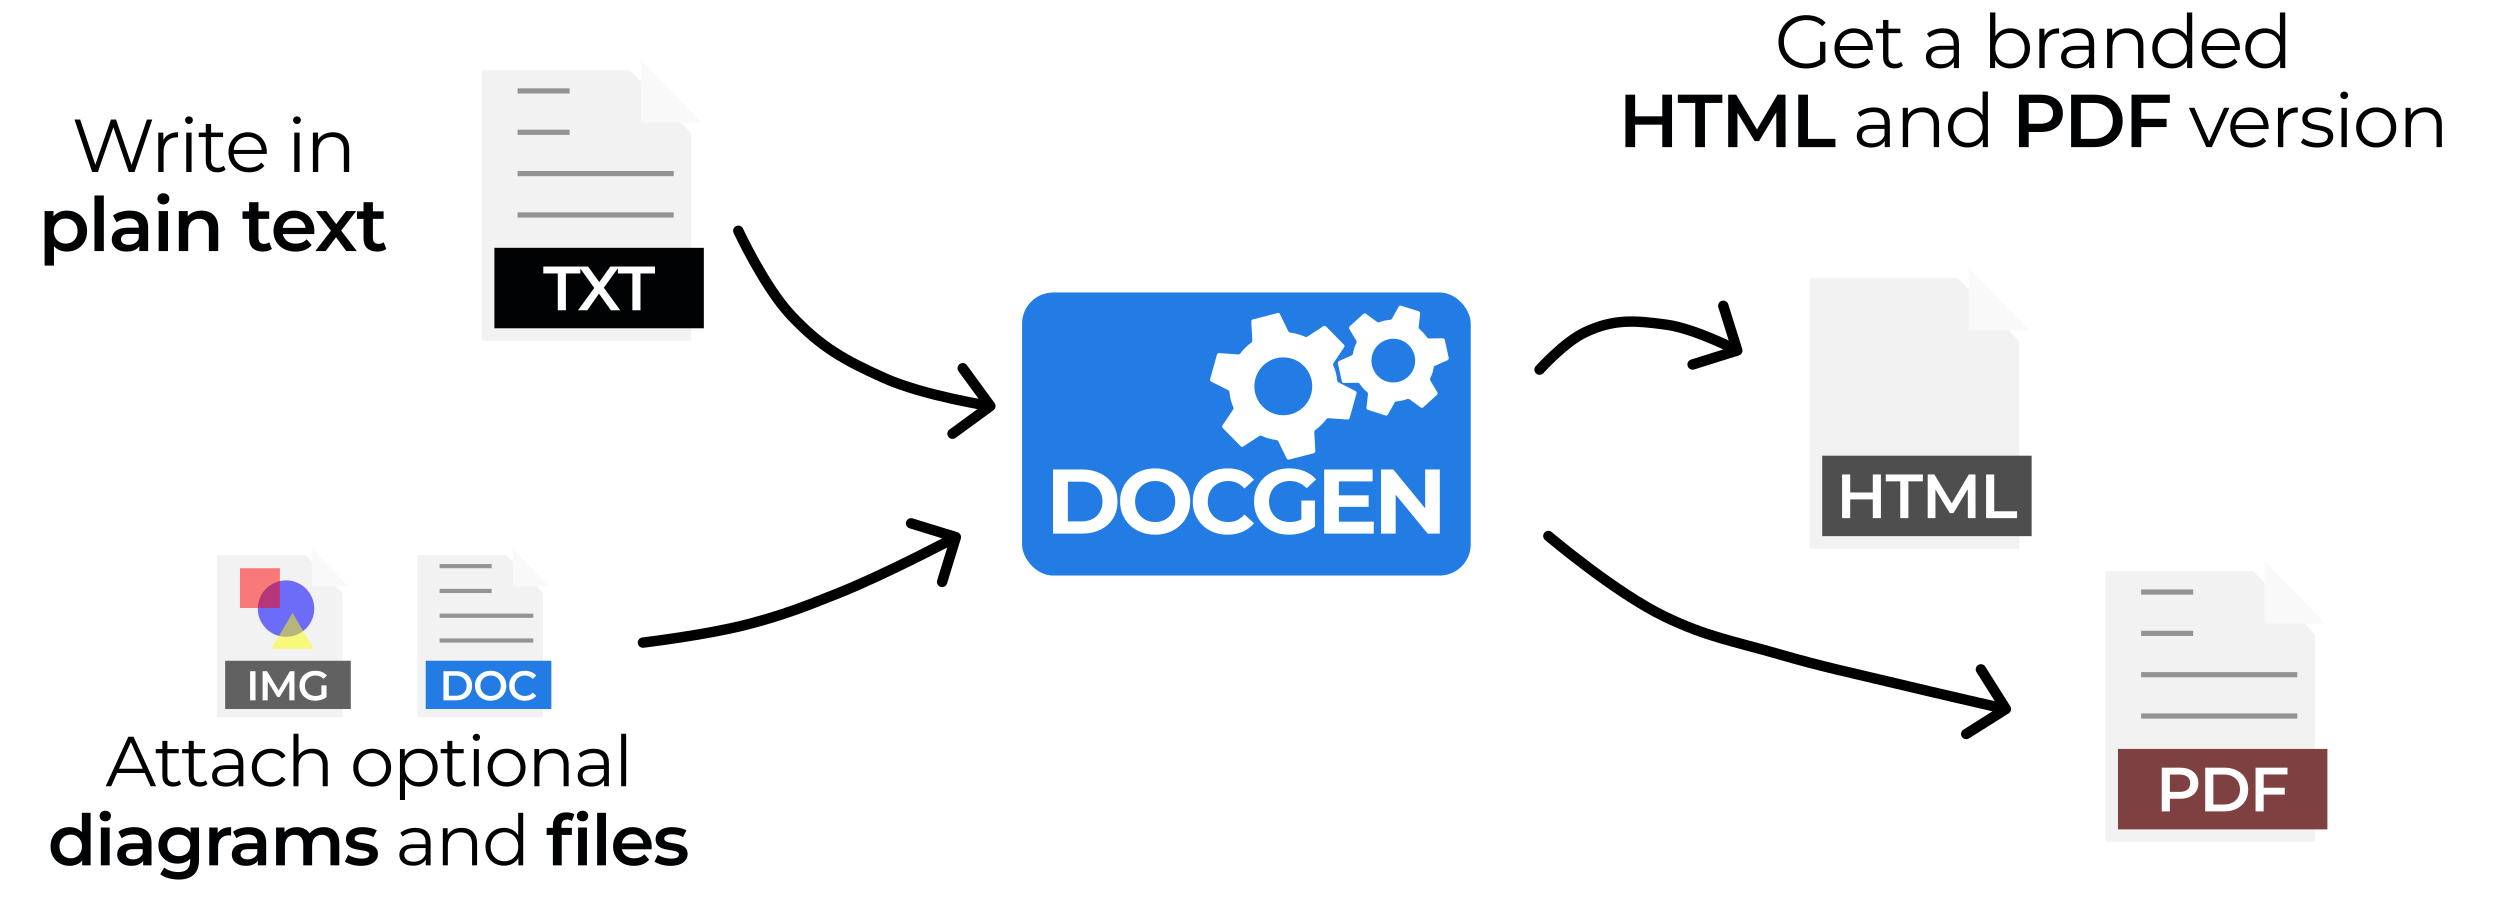 <svg width="1201" height="439" viewBox="0 0 1201 439" fill="none" xmlns="http://www.w3.org/2000/svg">
<g filter="url(#filter0_d_1329_141)">
<rect x="498.996" y="132.503" width="215.551" height="136" rx="15" fill="#237CE4"/>
<path d="M649.753 171.066C649.418 169.766 648.954 168.609 648.462 167.425C648.333 167.115 648.368 166.76 648.556 166.482L653.72 158.823C653.985 158.429 653.937 157.903 653.604 157.563L645.011 148.818C644.677 148.479 644.15 148.422 643.751 148.682L635.996 153.745C635.703 153.936 635.332 153.959 635.013 153.814C632.704 152.766 630.269 152.079 627.708 151.752C627.366 151.708 627.065 151.499 626.915 151.188L622.905 142.912C622.697 142.484 622.216 142.261 621.755 142.38L609.873 145.446C609.412 145.565 609.099 145.992 609.124 146.468L609.619 155.651C609.638 155.996 609.477 156.324 609.198 156.528C607.115 158.053 605.316 159.833 603.803 161.868C603.594 162.149 603.258 162.308 602.909 162.282L593.673 161.604C593.198 161.569 592.764 161.874 592.636 162.333L589.347 174.144C589.22 174.602 589.432 175.086 589.856 175.302L598.08 179.506C598.379 179.659 598.582 179.952 598.619 180.286C598.762 181.56 598.915 182.797 599.25 184.098C599.586 185.398 600.05 186.554 600.542 187.739C600.671 188.049 600.636 188.403 600.448 188.682L595.284 196.34C595.018 196.734 595.067 197.261 595.4 197.6L603.993 206.345C604.327 206.685 604.854 206.742 605.253 206.482L613.007 201.419C613.3 201.227 613.672 201.204 613.99 201.349C616.3 202.397 618.735 203.085 621.295 203.412C621.638 203.455 621.938 203.665 622.089 203.976L626.099 212.251C626.306 212.68 626.787 212.903 627.248 212.784L639.13 209.718C639.592 209.599 639.905 209.171 639.879 208.696L639.384 199.513C639.366 199.168 639.527 198.839 639.806 198.635C641.889 197.11 643.687 195.331 645.201 193.296C645.41 193.015 645.746 192.855 646.095 192.881L655.331 193.56C655.806 193.595 656.24 193.29 656.367 192.831L659.656 181.02C659.784 180.562 659.571 180.077 659.148 179.861L650.923 175.658C650.624 175.505 650.422 175.211 650.385 174.877C650.242 173.603 650.089 172.366 649.753 171.066ZM627.977 191.049C620.57 192.961 612.946 188.464 611.034 181.057C609.123 173.65 613.62 166.026 621.027 164.114C628.434 162.203 636.058 166.7 637.969 174.107C639.881 181.514 635.384 189.138 627.977 191.049Z" fill="white"/>
<path d="M696.117 171.217C696.411 170.294 696.577 169.408 696.732 168.499C696.788 168.168 697.006 167.886 697.314 167.75L703.392 165.062C703.826 164.869 704.066 164.398 703.964 163.933L702.068 155.277C701.966 154.812 701.55 154.483 701.074 154.491L694.417 154.607C694.068 154.613 693.742 154.434 693.547 154.144C692.531 152.629 691.31 151.277 689.884 150.09C689.619 149.869 689.476 149.532 689.514 149.188L690.239 142.617C690.291 142.144 690.002 141.7 689.548 141.555L681.098 138.862C680.644 138.717 680.151 138.913 679.92 139.329L676.709 145.107C676.541 145.409 676.229 145.601 675.885 145.628C674.035 145.772 672.258 146.167 670.553 146.815C670.225 146.939 669.856 146.896 669.574 146.689L664.212 142.743C663.829 142.46 663.299 142.488 662.947 142.808L656.392 148.772C656.04 149.091 655.962 149.615 656.206 150.023L659.607 155.733C659.779 156.021 659.794 156.377 659.648 156.68C659.248 157.511 658.871 158.33 658.577 159.253C658.283 160.175 658.117 161.061 657.962 161.971C657.905 162.302 657.687 162.584 657.38 162.72L651.302 165.408C650.867 165.6 650.628 166.072 650.73 166.537L652.625 175.193C652.727 175.658 653.143 175.987 653.62 175.979L660.276 175.863C660.626 175.857 660.952 176.036 661.147 176.326C662.163 177.841 663.384 179.193 664.809 180.38C665.075 180.601 665.218 180.938 665.18 181.281L664.455 187.852C664.403 188.326 664.692 188.77 665.145 188.915L673.596 191.608C674.05 191.753 674.542 191.557 674.774 191.141L677.985 185.362C678.153 185.061 678.464 184.869 678.808 184.842C680.658 184.698 682.436 184.302 684.141 183.655C684.468 183.53 684.837 183.574 685.119 183.781L690.481 187.727C690.865 188.009 691.395 187.982 691.747 187.661L698.302 181.698C698.654 181.378 698.731 180.855 698.488 180.447L695.087 174.737C694.915 174.448 694.9 174.093 695.046 173.79C695.446 172.959 695.823 172.14 696.117 171.217ZM674.156 175.245C668.651 173.491 665.581 167.55 667.336 162.044C669.091 156.539 675.031 153.47 680.537 155.224C686.043 156.979 689.112 162.92 687.357 168.425C685.603 173.931 679.662 177 674.156 175.245Z" fill="white"/>
<path d="M513.873 248.334V217.534H527.865C531.209 217.534 534.157 218.179 536.709 219.47C539.261 220.731 541.255 222.506 542.693 224.794C544.13 227.082 544.849 229.795 544.849 232.934C544.849 236.043 544.13 238.757 542.693 241.074C541.255 243.362 539.261 245.151 536.709 246.442C534.157 247.703 531.209 248.334 527.865 248.334H513.873ZM521.001 242.482H527.513C529.566 242.482 531.341 242.101 532.837 241.338C534.362 240.546 535.535 239.431 536.357 237.994C537.207 236.557 537.633 234.87 537.633 232.934C537.633 230.969 537.207 229.282 536.357 227.874C535.535 226.437 534.362 225.337 532.837 224.574C531.341 223.782 529.566 223.386 527.513 223.386H521.001V242.482ZM562.984 248.862C560.55 248.862 558.291 248.466 556.208 247.674C554.155 246.882 552.366 245.767 550.84 244.33C549.344 242.893 548.171 241.206 547.32 239.27C546.499 237.334 546.088 235.222 546.088 232.934C546.088 230.646 546.499 228.534 547.32 226.598C548.171 224.662 549.359 222.975 550.884 221.538C552.41 220.101 554.199 218.986 556.252 218.194C558.306 217.402 560.535 217.006 562.94 217.006C565.375 217.006 567.604 217.402 569.628 218.194C571.682 218.986 573.456 220.101 574.952 221.538C576.478 222.975 577.666 224.662 578.516 226.598C579.367 228.505 579.792 230.617 579.792 232.934C579.792 235.222 579.367 237.349 578.516 239.314C577.666 241.25 576.478 242.937 574.952 244.374C573.456 245.782 571.682 246.882 569.628 247.674C567.604 248.466 565.39 248.862 562.984 248.862ZM562.94 242.79C564.319 242.79 565.58 242.555 566.724 242.086C567.898 241.617 568.924 240.942 569.804 240.062C570.684 239.182 571.359 238.141 571.828 236.938C572.327 235.735 572.576 234.401 572.576 232.934C572.576 231.467 572.327 230.133 571.828 228.93C571.359 227.727 570.684 226.686 569.804 225.806C568.954 224.926 567.942 224.251 566.768 223.782C565.595 223.313 564.319 223.078 562.94 223.078C561.562 223.078 560.286 223.313 559.112 223.782C557.968 224.251 556.956 224.926 556.076 225.806C555.196 226.686 554.507 227.727 554.008 228.93C553.539 230.133 553.304 231.467 553.304 232.934C553.304 234.371 553.539 235.706 554.008 236.938C554.507 238.141 555.182 239.182 556.032 240.062C556.912 240.942 557.939 241.617 559.112 242.086C560.286 242.555 561.562 242.79 562.94 242.79ZM597.689 248.862C595.313 248.862 593.099 248.481 591.045 247.718C589.021 246.926 587.261 245.811 585.765 244.374C584.269 242.937 583.096 241.25 582.245 239.314C581.424 237.378 581.013 235.251 581.013 232.934C581.013 230.617 581.424 228.49 582.245 226.554C583.096 224.618 584.269 222.931 585.765 221.494C587.291 220.057 589.065 218.957 591.089 218.194C593.113 217.402 595.328 217.006 597.733 217.006C600.403 217.006 602.808 217.475 604.949 218.414C607.12 219.323 608.939 220.673 610.405 222.462L605.829 226.686C604.773 225.483 603.6 224.589 602.309 224.002C601.019 223.386 599.611 223.078 598.085 223.078C596.648 223.078 595.328 223.313 594.125 223.782C592.923 224.251 591.881 224.926 591.001 225.806C590.121 226.686 589.432 227.727 588.933 228.93C588.464 230.133 588.229 231.467 588.229 232.934C588.229 234.401 588.464 235.735 588.933 236.938C589.432 238.141 590.121 239.182 591.001 240.062C591.881 240.942 592.923 241.617 594.125 242.086C595.328 242.555 596.648 242.79 598.085 242.79C599.611 242.79 601.019 242.497 602.309 241.91C603.6 241.294 604.773 240.37 605.829 239.138L610.405 243.362C608.939 245.151 607.12 246.515 604.949 247.454C602.808 248.393 600.388 248.862 597.689 248.862ZM627.246 248.862C624.812 248.862 622.568 248.481 620.514 247.718C618.49 246.926 616.716 245.811 615.19 244.374C613.694 242.937 612.521 241.25 611.67 239.314C610.849 237.378 610.438 235.251 610.438 232.934C610.438 230.617 610.849 228.49 611.67 226.554C612.521 224.618 613.709 222.931 615.234 221.494C616.76 220.057 618.549 218.957 620.602 218.194C622.656 217.402 624.914 217.006 627.378 217.006C630.106 217.006 632.556 217.461 634.726 218.37C636.926 219.279 638.774 220.599 640.27 222.33L635.694 226.554C634.58 225.381 633.362 224.515 632.042 223.958C630.722 223.371 629.285 223.078 627.73 223.078C626.234 223.078 624.87 223.313 623.638 223.782C622.406 224.251 621.336 224.926 620.426 225.806C619.546 226.686 618.857 227.727 618.358 228.93C617.889 230.133 617.654 231.467 617.654 232.934C617.654 234.371 617.889 235.691 618.358 236.894C618.857 238.097 619.546 239.153 620.426 240.062C621.336 240.942 622.392 241.617 623.594 242.086C624.826 242.555 626.176 242.79 627.642 242.79C629.05 242.79 630.414 242.57 631.734 242.13C633.084 241.661 634.389 240.883 635.65 239.798L639.698 244.946C638.026 246.207 636.076 247.175 633.846 247.85C631.646 248.525 629.446 248.862 627.246 248.862ZM633.186 244.022V232.45H639.698V244.946L633.186 244.022ZM650.675 229.942H665.503V235.486H650.675V229.942ZM651.203 242.614H667.967V248.334H644.119V217.534H667.396V223.254H651.203V242.614ZM671.439 248.334V217.534H677.335L695.507 239.71H692.647V217.534H699.687V248.334H693.835L675.619 226.158H678.479V248.334H671.439Z" fill="white"/>
</g>
<g filter="url(#filter1_d_1329_141)">
<path d="M875.383 127.571H946.415L975.994 157.879V257.569H875.383V127.571Z" fill="#F2F2F2"/>
</g>
<g filter="url(#filter2_d_1329_141)">
<path d="M946.744 127.571L975.994 157.709H946.744V127.571Z" fill="#F9F9F9"/>
</g>
<rect x="875.383" y="218.917" width="100.611" height="38.653" fill="#4E4E4E"/>
<path d="M899.696 227.917H903.596V248.917H899.696V227.917ZM888.836 248.917H884.936V227.917H888.836V248.917ZM899.996 239.917H888.506V236.587H899.996V239.917ZM912.883 248.917V231.217H905.923V227.917H923.743V231.217H916.783V248.917H912.883ZM926.07 248.917V227.917H929.28L938.46 243.247H936.78L945.81 227.917H949.02L949.05 248.917H945.36L945.33 233.707H946.11L938.43 246.517H936.69L928.89 233.707H929.79V248.917H926.07ZM954.122 248.917V227.917H958.022V245.617H969.002V248.917H954.122Z" fill="white"/>
<g filter="url(#filter3_d_1329_141)">
<path d="M1017.47 268.436H1088.5L1118.08 298.744V398.433H1017.47V268.436Z" fill="#F2F2F2"/>
</g>
<g filter="url(#filter4_d_1329_141)">
<path d="M1088.83 268.436L1118.08 298.573H1088.83V268.436Z" fill="#F9F9F9"/>
</g>
<rect x="1017.47" y="359.781" width="100.611" height="38.653" fill="#7E4040"/>
<path d="M1038.51 389.781V368.781H1047.15C1049.01 368.781 1050.6 369.081 1051.92 369.681C1053.26 370.281 1054.29 371.141 1055.01 372.261C1055.73 373.381 1056.09 374.711 1056.09 376.251C1056.09 377.791 1055.73 379.121 1055.01 380.241C1054.29 381.361 1053.26 382.221 1051.92 382.821C1050.6 383.421 1049.01 383.721 1047.15 383.721H1040.67L1042.41 381.891V389.781H1038.51ZM1042.41 382.311L1040.67 380.421H1046.97C1048.69 380.421 1049.98 380.061 1050.84 379.341C1051.72 378.601 1052.16 377.571 1052.16 376.251C1052.16 374.911 1051.72 373.881 1050.84 373.161C1049.98 372.441 1048.69 372.081 1046.97 372.081H1040.67L1042.41 370.161V382.311ZM1059.39 389.781V368.781H1068.57C1070.85 368.781 1072.85 369.221 1074.57 370.101C1076.29 370.981 1077.63 372.201 1078.59 373.761C1079.55 375.321 1080.03 377.161 1080.03 379.281C1080.03 381.381 1079.55 383.221 1078.59 384.801C1077.63 386.361 1076.29 387.581 1074.57 388.461C1072.85 389.341 1070.85 389.781 1068.57 389.781H1059.39ZM1063.29 386.481H1068.39C1069.97 386.481 1071.33 386.181 1072.47 385.581C1073.63 384.981 1074.52 384.141 1075.14 383.061C1075.78 381.981 1076.1 380.721 1076.1 379.281C1076.1 377.821 1075.78 376.561 1075.14 375.501C1074.52 374.421 1073.63 373.581 1072.47 372.981C1071.33 372.381 1069.97 372.081 1068.39 372.081H1063.29V386.481ZM1087.14 378.441H1097.61V381.741H1087.14V378.441ZM1087.47 389.781H1083.57V368.781H1098.9V372.051H1087.47V389.781Z" fill="white"/>
<line x1="1028.6" y1="284.414" x2="1053.6" y2="284.414" stroke="#939393" stroke-width="2.5"/>
<line x1="1028.6" y1="304.268" x2="1053.6" y2="304.268" stroke="#939393" stroke-width="2.5"/>
<line x1="1028.6" y1="324.123" x2="1103.6" y2="324.123" stroke="#939393" stroke-width="2.5"/>
<line x1="1028.6" y1="343.978" x2="1103.6" y2="343.978" stroke="#939393" stroke-width="2.5"/>
<g filter="url(#filter5_d_1329_141)">
<path d="M237.51 27.711H308.542L338.121 58.019V157.709H237.51V27.711Z" fill="#F2F2F2"/>
</g>
<g filter="url(#filter6_d_1329_141)">
<path d="M308.871 27.711L338.121 57.849H308.871V27.711Z" fill="#F9F9F9"/>
</g>
<rect x="237.51" y="119.057" width="100.611" height="38.653" fill="#010203"/>
<path d="M267.956 149.057V131.357H260.996V128.057H278.816V131.357H271.856V149.057H267.956ZM277.685 149.057L286.535 136.877V139.817L278.105 128.057H282.515L288.785 136.757L286.985 136.787L293.195 128.057H297.425L289.055 139.607V136.787L297.965 149.057H293.465L286.865 139.817H288.635L282.125 149.057H277.685ZM303.788 149.057V131.357H296.828V128.057H314.648V131.357H307.688V149.057H303.788Z" fill="white"/>
<line x1="248.642" y1="43.69" x2="273.642" y2="43.69" stroke="#939393" stroke-width="2.5"/>
<line x1="248.642" y1="63.544" x2="273.642" y2="63.544" stroke="#939393" stroke-width="2.5"/>
<line x1="248.642" y1="83.399" x2="323.642" y2="83.399" stroke="#939393" stroke-width="2.5"/>
<line x1="248.642" y1="103.254" x2="323.642" y2="103.254" stroke="#939393" stroke-width="2.5"/>
<g filter="url(#filter7_d_1329_141)">
<path d="M204.517 262.639H247.124L264.866 280.819V340.616H204.517V262.639Z" fill="#F2F2F2"/>
</g>
<g filter="url(#filter8_d_1329_141)">
<path d="M247.321 262.639L264.866 280.716H247.321V262.639Z" fill="#F9F9F9"/>
</g>
<rect x="204.517" y="317.43" width="60.349" height="23.185" fill="#237CE4"/>
<path d="M213.026 336.43V322.43H219.146C220.666 322.43 221.999 322.724 223.146 323.31C224.293 323.897 225.186 324.71 225.826 325.75C226.466 326.79 226.786 328.017 226.786 329.43C226.786 330.83 226.466 332.057 225.826 333.11C225.186 334.15 224.293 334.964 223.146 335.55C221.999 336.137 220.666 336.43 219.146 336.43H213.026ZM215.626 334.23H219.026C220.079 334.23 220.986 334.03 221.746 333.63C222.519 333.23 223.113 332.67 223.526 331.95C223.953 331.23 224.166 330.39 224.166 329.43C224.166 328.457 223.953 327.617 223.526 326.91C223.113 326.19 222.519 325.63 221.746 325.23C220.986 324.83 220.079 324.63 219.026 324.63H215.626V334.23ZM235.709 336.63C234.616 336.63 233.609 336.45 232.689 336.09C231.769 335.73 230.969 335.23 230.289 334.59C229.609 333.937 229.083 333.177 228.709 332.31C228.336 331.43 228.149 330.47 228.149 329.43C228.149 328.39 228.336 327.437 228.709 326.57C229.083 325.69 229.609 324.93 230.289 324.29C230.969 323.637 231.769 323.13 232.689 322.77C233.609 322.41 234.609 322.23 235.689 322.23C236.783 322.23 237.783 322.41 238.689 322.77C239.609 323.13 240.409 323.637 241.089 324.29C241.769 324.93 242.296 325.69 242.669 326.57C243.043 327.437 243.229 328.39 243.229 329.43C243.229 330.47 243.043 331.43 242.669 332.31C242.296 333.19 241.769 333.95 241.089 334.59C240.409 335.23 239.609 335.73 238.689 336.09C237.783 336.45 236.789 336.63 235.709 336.63ZM235.689 334.35C236.396 334.35 237.049 334.23 237.649 333.99C238.249 333.75 238.769 333.41 239.209 332.97C239.649 332.517 239.989 331.997 240.229 331.41C240.483 330.81 240.609 330.15 240.609 329.43C240.609 328.71 240.483 328.057 240.229 327.47C239.989 326.87 239.649 326.35 239.209 325.91C238.769 325.457 238.249 325.11 237.649 324.87C237.049 324.63 236.396 324.51 235.689 324.51C234.983 324.51 234.329 324.63 233.729 324.87C233.143 325.11 232.623 325.457 232.169 325.91C231.729 326.35 231.383 326.87 231.129 327.47C230.889 328.057 230.769 328.71 230.769 329.43C230.769 330.137 230.889 330.79 231.129 331.39C231.383 331.99 231.729 332.517 232.169 332.97C232.609 333.41 233.129 333.75 233.729 333.99C234.329 334.23 234.983 334.35 235.689 334.35ZM252.065 336.63C250.999 336.63 250.005 336.457 249.085 336.11C248.179 335.75 247.385 335.25 246.705 334.61C246.039 333.957 245.519 333.19 245.145 332.31C244.772 331.43 244.585 330.47 244.585 329.43C244.585 328.39 244.772 327.43 245.145 326.55C245.519 325.67 246.045 324.91 246.725 324.27C247.405 323.617 248.199 323.117 249.105 322.77C250.012 322.41 251.005 322.23 252.085 322.23C253.232 322.23 254.279 322.43 255.225 322.83C256.172 323.217 256.972 323.797 257.625 324.57L255.945 326.15C255.439 325.604 254.872 325.197 254.245 324.93C253.619 324.65 252.939 324.51 252.205 324.51C251.472 324.51 250.799 324.63 250.185 324.87C249.585 325.11 249.059 325.45 248.605 325.89C248.165 326.33 247.819 326.85 247.565 327.45C247.325 328.05 247.205 328.71 247.205 329.43C247.205 330.15 247.325 330.81 247.565 331.41C247.819 332.01 248.165 332.53 248.605 332.97C249.059 333.41 249.585 333.75 250.185 333.99C250.799 334.23 251.472 334.35 252.205 334.35C252.939 334.35 253.619 334.217 254.245 333.95C254.872 333.67 255.439 333.25 255.945 332.69L257.625 334.29C256.972 335.05 256.172 335.63 255.225 336.03C254.279 336.43 253.225 336.63 252.065 336.63Z" fill="white"/>
<line x1="211.193" y1="271.973" x2="236.193" y2="271.973" stroke="#939393" stroke-width="2"/>
<line x1="211.193" y1="283.882" x2="236.193" y2="283.882" stroke="#939393" stroke-width="2"/>
<line x1="211.193" y1="295.792" x2="256.181" y2="295.792" stroke="#939393" stroke-width="2"/>
<line x1="211.193" y1="307.701" x2="256.181" y2="307.701" stroke="#939393" stroke-width="2"/>
<g filter="url(#filter9_d_1329_141)">
<path d="M108.171 262.639H150.778L168.52 280.818V340.615H108.171V262.639Z" fill="#F2F2F2"/>
</g>
<g filter="url(#filter10_d_1329_141)">
<path d="M150.974 262.639L168.519 280.716H150.974V262.639Z" fill="#F9F9F9"/>
</g>
<rect x="108.171" y="317.43" width="60.349" height="23.185" fill="#616161"/>
<path d="M120.157 336.43V322.43H122.757V336.43H120.157ZM126.144 336.43V322.43H128.284L134.404 332.65H133.284L139.304 322.43H141.444L141.464 336.43H139.004L138.984 326.29H139.504L134.384 334.83H133.224L128.024 326.29H128.624V336.43H126.144ZM151.385 336.63C150.292 336.63 149.285 336.457 148.365 336.11C147.459 335.75 146.665 335.25 145.985 334.61C145.305 333.957 144.779 333.19 144.405 332.31C144.032 331.43 143.845 330.47 143.845 329.43C143.845 328.39 144.032 327.43 144.405 326.55C144.779 325.67 145.305 324.91 145.985 324.27C146.679 323.617 147.485 323.117 148.405 322.77C149.325 322.41 150.332 322.23 151.425 322.23C152.612 322.23 153.679 322.424 154.625 322.81C155.585 323.197 156.392 323.764 157.045 324.51L155.405 326.11C154.859 325.564 154.265 325.164 153.625 324.91C152.999 324.644 152.305 324.51 151.545 324.51C150.812 324.51 150.132 324.63 149.505 324.87C148.879 325.11 148.339 325.45 147.885 325.89C147.432 326.33 147.079 326.85 146.825 327.45C146.585 328.05 146.465 328.71 146.465 329.43C146.465 330.137 146.585 330.79 146.825 331.39C147.079 331.99 147.432 332.517 147.885 332.97C148.339 333.41 148.872 333.75 149.485 333.99C150.099 334.23 150.779 334.35 151.525 334.35C152.219 334.35 152.885 334.244 153.525 334.03C154.179 333.804 154.799 333.43 155.385 332.91L156.865 334.85C156.132 335.437 155.279 335.884 154.305 336.19C153.345 336.484 152.372 336.63 151.385 336.63ZM154.405 334.51V329.27H156.865V334.85L154.405 334.51Z" fill="white"/>
<circle cx="137.414" cy="292.376" r="13.56" fill="#6C6CF9"/>
<rect x="115.284" y="272.973" width="19.174" height="19.1" fill="#FF0000" fill-opacity="0.5"/>
<path opacity="0.5" d="M140.525 294.44L150.695 311.683H130.355L140.525 294.44Z" fill="#FFFF00"/>
<path d="M44.269 82.616L35.773 57.416H38.509L46.465 81.14H45.097L53.305 57.416H55.753L63.853 81.14H62.557L70.585 57.416H73.141L64.645 82.616H61.837L54.097 60.116H54.817L47.041 82.616H44.269ZM76.027 82.616V63.716H78.475V68.864L78.223 67.964C78.751 66.524 79.639 65.432 80.887 64.688C82.135 63.92 83.683 63.536 85.531 63.536V66.02C85.435 66.02 85.339 66.02 85.243 66.02C85.147 65.996 85.051 65.984 84.955 65.984C82.963 65.984 81.403 66.596 80.275 67.82C79.147 69.02 78.583 70.736 78.583 72.968V82.616H76.027ZM89.475 82.616V63.716H92.031V82.616H89.475ZM90.771 59.54C90.243 59.54 89.799 59.36 89.439 59C89.079 58.64 88.899 58.208 88.899 57.704C88.899 57.2 89.079 56.78 89.439 56.444C89.799 56.084 90.243 55.904 90.771 55.904C91.299 55.904 91.743 56.072 92.103 56.408C92.463 56.744 92.643 57.164 92.643 57.668C92.643 58.196 92.463 58.64 92.103 59C91.767 59.36 91.323 59.54 90.771 59.54ZM104.399 82.796C102.623 82.796 101.255 82.316 100.295 81.356C99.335 80.396 98.855 79.04 98.855 77.288V59.54H101.411V77.144C101.411 78.248 101.687 79.1 102.239 79.7C102.815 80.3 103.631 80.6 104.687 80.6C105.815 80.6 106.751 80.276 107.495 79.628L108.395 81.464C107.891 81.92 107.279 82.256 106.559 82.472C105.863 82.688 105.143 82.796 104.399 82.796ZM95.471 65.84V63.716H107.171V65.84H95.471ZM119.688 82.796C117.72 82.796 115.992 82.388 114.504 81.572C113.016 80.732 111.852 79.592 111.012 78.152C110.172 76.688 109.752 75.02 109.752 73.148C109.752 71.276 110.148 69.62 110.94 68.18C111.756 66.74 112.86 65.612 114.252 64.796C115.668 63.956 117.252 63.536 119.004 63.536C120.78 63.536 122.352 63.944 123.72 64.76C125.112 65.552 126.204 66.68 126.996 68.144C127.788 69.584 128.184 71.252 128.184 73.148C128.184 73.268 128.172 73.4 128.148 73.544C128.148 73.664 128.148 73.796 128.148 73.94H111.696V72.032H126.78L125.772 72.788C125.772 71.42 125.472 70.208 124.872 69.152C124.296 68.072 123.504 67.232 122.496 66.632C121.488 66.032 120.324 65.732 119.004 65.732C117.708 65.732 116.544 66.032 115.512 66.632C114.48 67.232 113.676 68.072 113.1 69.152C112.524 70.232 112.236 71.468 112.236 72.86V73.256C112.236 74.696 112.548 75.968 113.172 77.072C113.82 78.152 114.708 79.004 115.836 79.628C116.988 80.228 118.296 80.528 119.76 80.528C120.912 80.528 121.98 80.324 122.964 79.916C123.972 79.508 124.836 78.884 125.556 78.044L126.996 79.7C126.156 80.708 125.1 81.476 123.828 82.004C122.58 82.532 121.2 82.796 119.688 82.796ZM141.368 82.616V63.716H143.924V82.616H141.368ZM142.664 59.54C142.136 59.54 141.692 59.36 141.332 59C140.972 58.64 140.792 58.208 140.792 57.704C140.792 57.2 140.972 56.78 141.332 56.444C141.692 56.084 142.136 55.904 142.664 55.904C143.192 55.904 143.636 56.072 143.996 56.408C144.356 56.744 144.536 57.164 144.536 57.668C144.536 58.196 144.356 58.64 143.996 59C143.66 59.36 143.216 59.54 142.664 59.54ZM159.964 63.536C161.5 63.536 162.844 63.836 163.996 64.436C165.172 65.012 166.084 65.9 166.732 67.1C167.404 68.3 167.74 69.812 167.74 71.636V82.616H165.184V71.888C165.184 69.896 164.68 68.396 163.672 67.388C162.688 66.356 161.296 65.84 159.496 65.84C158.152 65.84 156.976 66.116 155.968 66.668C154.984 67.196 154.216 67.976 153.664 69.008C153.136 70.016 152.872 71.24 152.872 72.68V82.616H150.316V63.716H152.764V68.9L152.368 67.928C152.968 66.56 153.928 65.492 155.248 64.724C156.568 63.932 158.14 63.536 159.964 63.536ZM32.078 120.868C30.518 120.868 29.09 120.508 27.794 119.788C26.523 119.068 25.503 117.988 24.735 116.548C23.991 115.084 23.619 113.236 23.619 111.004C23.619 108.748 23.979 106.9 24.698 105.46C25.442 104.02 26.451 102.952 27.723 102.256C28.994 101.536 30.447 101.176 32.078 101.176C33.974 101.176 35.642 101.584 37.083 102.4C38.547 103.216 39.699 104.356 40.538 105.82C41.403 107.284 41.834 109.012 41.834 111.004C41.834 112.996 41.403 114.736 40.538 116.224C39.699 117.688 38.547 118.828 37.083 119.644C35.642 120.46 33.974 120.868 32.078 120.868ZM21.422 127.6V101.392H25.706V105.928L25.562 111.04L25.922 116.152V127.6H21.422ZM31.575 117.016C32.654 117.016 33.614 116.776 34.455 116.296C35.319 115.816 36.002 115.12 36.507 114.208C37.011 113.296 37.263 112.228 37.263 111.004C37.263 109.756 37.011 108.688 36.507 107.8C36.002 106.888 35.319 106.192 34.455 105.712C33.614 105.232 32.654 104.992 31.575 104.992C30.494 104.992 29.523 105.232 28.659 105.712C27.794 106.192 27.11 106.888 26.607 107.8C26.102 108.688 25.851 109.756 25.851 111.004C25.851 112.228 26.102 113.296 26.607 114.208C27.11 115.12 27.794 115.816 28.659 116.296C29.523 116.776 30.494 117.016 31.575 117.016ZM45.382 120.616V93.904H49.882V120.616H45.382ZM66.912 120.616V116.728L66.66 115.9V109.096C66.66 107.776 66.264 106.756 65.472 106.036C64.68 105.292 63.48 104.92 61.873 104.92C60.792 104.92 59.724 105.088 58.669 105.424C57.636 105.76 56.761 106.228 56.041 106.828L54.276 103.552C55.309 102.76 56.532 102.172 57.949 101.788C59.389 101.38 60.877 101.176 62.413 101.176C65.197 101.176 67.344 101.848 68.856 103.192C70.392 104.512 71.16 106.564 71.16 109.348V120.616H66.912ZM60.864 120.868C59.425 120.868 58.164 120.628 57.084 120.148C56.005 119.644 55.164 118.96 54.565 118.096C53.989 117.208 53.7 116.212 53.7 115.108C53.7 114.028 53.953 113.056 54.456 112.192C54.984 111.328 55.837 110.644 57.013 110.14C58.188 109.636 59.748 109.384 61.693 109.384H67.272V112.372H62.017C60.48 112.372 59.449 112.624 58.92 113.128C58.392 113.608 58.129 114.208 58.129 114.928C58.129 115.744 58.453 116.392 59.1 116.872C59.748 117.352 60.648 117.592 61.8 117.592C62.904 117.592 63.889 117.34 64.752 116.836C65.641 116.332 66.276 115.588 66.66 114.604L67.416 117.304C66.984 118.432 66.204 119.308 65.076 119.932C63.972 120.556 62.569 120.868 60.864 120.868ZM76.216 120.616V101.392H80.716V120.616H76.216ZM78.484 98.224C77.644 98.224 76.948 97.96 76.396 97.432C75.868 96.904 75.604 96.268 75.604 95.524C75.604 94.756 75.868 94.12 76.396 93.616C76.948 93.088 77.644 92.824 78.484 92.824C79.324 92.824 80.008 93.076 80.536 93.58C81.088 94.06 81.364 94.672 81.364 95.416C81.364 96.208 81.1 96.88 80.572 97.432C80.044 97.96 79.348 98.224 78.484 98.224ZM96.81 101.176C98.346 101.176 99.714 101.476 100.914 102.076C102.138 102.676 103.098 103.6 103.794 104.848C104.49 106.072 104.838 107.656 104.838 109.6V120.616H100.338V110.176C100.338 108.472 99.93 107.2 99.114 106.36C98.322 105.52 97.206 105.1 95.766 105.1C94.71 105.1 93.774 105.316 92.958 105.748C92.142 106.18 91.506 106.828 91.05 107.692C90.618 108.532 90.402 109.6 90.402 110.896V120.616H85.902V101.392H90.186V106.576L89.43 104.992C90.102 103.768 91.074 102.832 92.346 102.184C93.642 101.512 95.13 101.176 96.81 101.176ZM126.292 120.868C124.18 120.868 122.548 120.328 121.396 119.248C120.244 118.144 119.668 116.524 119.668 114.388V97.144H124.168V114.28C124.168 115.192 124.396 115.9 124.852 116.404C125.332 116.908 125.992 117.16 126.832 117.16C127.84 117.16 128.68 116.896 129.352 116.368L130.612 119.572C130.084 120.004 129.436 120.328 128.668 120.544C127.9 120.76 127.108 120.868 126.292 120.868ZM116.5 105.136V101.536H129.316V105.136H116.5ZM141.997 120.868C139.861 120.868 137.989 120.448 136.381 119.608C134.797 118.744 133.561 117.568 132.673 116.08C131.809 114.592 131.377 112.9 131.377 111.004C131.377 109.084 131.797 107.392 132.637 105.928C133.501 104.44 134.677 103.276 136.165 102.436C137.677 101.596 139.393 101.176 141.313 101.176C143.185 101.176 144.853 101.584 146.317 102.4C147.781 103.216 148.933 104.368 149.773 105.856C150.613 107.344 151.033 109.096 151.033 111.112C151.033 111.304 151.021 111.52 150.997 111.76C150.997 112 150.985 112.228 150.961 112.444H134.941V109.456H148.585L146.821 110.392C146.845 109.288 146.617 108.316 146.137 107.476C145.657 106.636 144.997 105.976 144.157 105.496C143.341 105.016 142.393 104.776 141.313 104.776C140.209 104.776 139.237 105.016 138.397 105.496C137.581 105.976 136.933 106.648 136.453 107.512C135.997 108.352 135.769 109.348 135.769 110.5V111.22C135.769 112.372 136.033 113.392 136.561 114.28C137.089 115.168 137.833 115.852 138.793 116.332C139.753 116.812 140.857 117.052 142.105 117.052C143.185 117.052 144.157 116.884 145.021 116.548C145.885 116.212 146.653 115.684 147.325 114.964L149.737 117.736C148.873 118.744 147.781 119.524 146.461 120.076C145.165 120.604 143.677 120.868 141.997 120.868ZM151.48 120.616L159.94 109.6L159.868 112.012L151.804 101.392H156.808L162.46 108.952H160.552L166.24 101.392H171.1L162.964 112.012L163 109.6L171.424 120.616H166.348L160.408 112.588L162.28 112.84L156.448 120.616H151.48ZM181.261 120.868C179.149 120.868 177.517 120.328 176.365 119.248C175.213 118.144 174.637 116.524 174.637 114.388V97.144H179.137V114.28C179.137 115.192 179.365 115.9 179.821 116.404C180.301 116.908 180.961 117.16 181.801 117.16C182.809 117.16 183.649 116.896 184.321 116.368L185.581 119.572C185.053 120.004 184.405 120.328 183.637 120.544C182.869 120.76 182.077 120.868 181.261 120.868ZM171.469 105.136V101.536H184.285V105.136H171.469Z" fill="#010203"/>
<path d="M50.775 377.713L61.654 353.913H64.136L75.016 377.713H72.365L62.368 355.375H63.389L53.392 377.713H50.775ZM55.059 371.355L55.806 369.315H69.644L70.392 371.355H55.059ZM83.242 377.883C81.564 377.883 80.272 377.43 79.366 376.523C78.459 375.616 78.006 374.336 78.006 372.681V355.919H80.42V372.545C80.42 373.588 80.68 374.392 81.202 374.959C81.746 375.526 82.516 375.809 83.514 375.809C84.579 375.809 85.463 375.503 86.166 374.891L87.016 376.625C86.54 377.056 85.962 377.373 85.282 377.577C84.624 377.781 83.944 377.883 83.242 377.883ZM74.81 361.869V359.863H85.86V361.869H74.81ZM95.909 377.883C94.232 377.883 92.94 377.43 92.033 376.523C91.127 375.616 90.673 374.336 90.673 372.681V355.919H93.087V372.545C93.087 373.588 93.348 374.392 93.869 374.959C94.413 375.526 95.184 375.809 96.181 375.809C97.247 375.809 98.131 375.503 98.833 374.891L99.683 376.625C99.207 377.056 98.629 377.373 97.949 377.577C97.292 377.781 96.612 377.883 95.909 377.883ZM87.477 361.869V359.863H98.527V361.869H87.477ZM114.584 377.713V373.769L114.482 373.123V366.527C114.482 365.008 114.051 363.841 113.19 363.025C112.351 362.209 111.093 361.801 109.416 361.801C108.26 361.801 107.16 361.994 106.118 362.379C105.075 362.764 104.191 363.274 103.466 363.909L102.378 362.107C103.284 361.336 104.372 360.747 105.642 360.339C106.911 359.908 108.248 359.693 109.654 359.693C111.966 359.693 113.745 360.271 114.992 361.427C116.261 362.56 116.896 364.294 116.896 366.629V377.713H114.584ZM108.43 377.883C107.092 377.883 105.925 377.668 104.928 377.237C103.953 376.784 103.205 376.172 102.684 375.401C102.162 374.608 101.902 373.701 101.902 372.681C101.902 371.752 102.117 370.913 102.548 370.165C103.001 369.394 103.726 368.782 104.724 368.329C105.744 367.853 107.104 367.615 108.804 367.615H114.958V369.417H108.872C107.149 369.417 105.948 369.723 105.268 370.335C104.61 370.947 104.282 371.706 104.282 372.613C104.282 373.633 104.678 374.449 105.472 375.061C106.265 375.673 107.376 375.979 108.804 375.979C110.164 375.979 111.331 375.673 112.306 375.061C113.303 374.426 114.028 373.52 114.482 372.341L115.026 374.007C114.572 375.186 113.779 376.126 112.646 376.829C111.535 377.532 110.13 377.883 108.43 377.883ZM130.184 377.883C128.416 377.883 126.83 377.498 125.424 376.727C124.042 375.934 122.954 374.857 122.16 373.497C121.367 372.114 120.97 370.539 120.97 368.771C120.97 366.98 121.367 365.405 122.16 364.045C122.954 362.685 124.042 361.62 125.424 360.849C126.83 360.078 128.416 359.693 130.184 359.693C131.703 359.693 133.074 359.988 134.298 360.577C135.522 361.166 136.486 362.05 137.188 363.229L135.386 364.453C134.774 363.546 134.015 362.878 133.108 362.447C132.202 362.016 131.216 361.801 130.15 361.801C128.881 361.801 127.736 362.096 126.716 362.685C125.696 363.252 124.892 364.056 124.302 365.099C123.713 366.142 123.418 367.366 123.418 368.771C123.418 370.176 123.713 371.4 124.302 372.443C124.892 373.486 125.696 374.302 126.716 374.891C127.736 375.458 128.881 375.741 130.15 375.741C131.216 375.741 132.202 375.526 133.108 375.095C134.015 374.664 134.774 374.007 135.386 373.123L137.188 374.347C136.486 375.503 135.522 376.387 134.298 376.999C133.074 377.588 131.703 377.883 130.184 377.883ZM150.097 359.693C151.548 359.693 152.817 359.976 153.905 360.543C155.016 361.087 155.877 361.926 156.489 363.059C157.124 364.192 157.441 365.62 157.441 367.343V377.713H155.027V367.581C155.027 365.7 154.551 364.283 153.599 363.331C152.67 362.356 151.355 361.869 149.655 361.869C148.386 361.869 147.275 362.13 146.323 362.651C145.394 363.15 144.668 363.886 144.147 364.861C143.648 365.813 143.399 366.969 143.399 368.329V377.713H140.985V352.485H143.399V364.759L142.923 363.841C143.49 362.549 144.396 361.54 145.643 360.815C146.89 360.067 148.374 359.693 150.097 359.693ZM178.776 377.883C177.053 377.883 175.501 377.498 174.118 376.727C172.758 375.934 171.681 374.857 170.888 373.497C170.095 372.114 169.698 370.539 169.698 368.771C169.698 366.98 170.095 365.405 170.888 364.045C171.681 362.685 172.758 361.62 174.118 360.849C175.478 360.078 177.031 359.693 178.776 359.693C180.544 359.693 182.108 360.078 183.468 360.849C184.851 361.62 185.927 362.685 186.698 364.045C187.491 365.405 187.888 366.98 187.888 368.771C187.888 370.539 187.491 372.114 186.698 373.497C185.927 374.857 184.851 375.934 183.468 376.727C182.085 377.498 180.521 377.883 178.776 377.883ZM178.776 375.741C180.068 375.741 181.213 375.458 182.21 374.891C183.207 374.302 183.989 373.486 184.556 372.443C185.145 371.378 185.44 370.154 185.44 368.771C185.44 367.366 185.145 366.142 184.556 365.099C183.989 364.056 183.207 363.252 182.21 362.685C181.213 362.096 180.079 361.801 178.81 361.801C177.541 361.801 176.407 362.096 175.41 362.685C174.413 363.252 173.619 364.056 173.03 365.099C172.441 366.142 172.146 367.366 172.146 368.771C172.146 370.154 172.441 371.378 173.03 372.443C173.619 373.486 174.413 374.302 175.41 374.891C176.407 375.458 177.529 375.741 178.776 375.741ZM201.35 377.883C199.809 377.883 198.415 377.532 197.168 376.829C195.922 376.104 194.924 375.072 194.176 373.735C193.451 372.375 193.088 370.72 193.088 368.771C193.088 366.822 193.451 365.178 194.176 363.841C194.902 362.481 195.888 361.45 197.134 360.747C198.381 360.044 199.786 359.693 201.35 359.693C203.05 359.693 204.569 360.078 205.906 360.849C207.266 361.597 208.332 362.662 209.102 364.045C209.873 365.405 210.258 366.98 210.258 368.771C210.258 370.584 209.873 372.171 209.102 373.531C208.332 374.891 207.266 375.956 205.906 376.727C204.569 377.498 203.05 377.883 201.35 377.883ZM192.136 384.309V359.863H194.448V365.235L194.21 368.805L194.55 372.409V384.309H192.136ZM201.18 375.741C202.45 375.741 203.583 375.458 204.58 374.891C205.578 374.302 206.371 373.486 206.96 372.443C207.55 371.378 207.844 370.154 207.844 368.771C207.844 367.388 207.55 366.176 206.96 365.133C206.371 364.09 205.578 363.274 204.58 362.685C203.583 362.096 202.45 361.801 201.18 361.801C199.911 361.801 198.766 362.096 197.746 362.685C196.749 363.274 195.956 364.09 195.366 365.133C194.8 366.176 194.516 367.388 194.516 368.771C194.516 370.154 194.8 371.378 195.366 372.443C195.956 373.486 196.749 374.302 197.746 374.891C198.766 375.458 199.911 375.741 201.18 375.741ZM220.143 377.883C218.466 377.883 217.174 377.43 216.267 376.523C215.361 375.616 214.907 374.336 214.907 372.681V355.919H217.321V372.545C217.321 373.588 217.582 374.392 218.103 374.959C218.647 375.526 219.418 375.809 220.415 375.809C221.481 375.809 222.365 375.503 223.067 374.891L223.917 376.625C223.441 377.056 222.863 377.373 222.183 377.577C221.526 377.781 220.846 377.883 220.143 377.883ZM211.711 361.869V359.863H222.761V361.869H211.711ZM227.632 377.713V359.863H230.046V377.713H227.632ZM228.856 355.919C228.357 355.919 227.938 355.749 227.598 355.409C227.258 355.069 227.088 354.661 227.088 354.185C227.088 353.709 227.258 353.312 227.598 352.995C227.938 352.655 228.357 352.485 228.856 352.485C229.355 352.485 229.774 352.644 230.114 352.961C230.454 353.278 230.624 353.675 230.624 354.151C230.624 354.65 230.454 355.069 230.114 355.409C229.797 355.749 229.377 355.919 228.856 355.919ZM243.359 377.883C241.636 377.883 240.083 377.498 238.701 376.727C237.341 375.934 236.264 374.857 235.471 373.497C234.677 372.114 234.281 370.539 234.281 368.771C234.281 366.98 234.677 365.405 235.471 364.045C236.264 362.685 237.341 361.62 238.701 360.849C240.061 360.078 241.613 359.693 243.359 359.693C245.127 359.693 246.691 360.078 248.051 360.849C249.433 361.62 250.51 362.685 251.281 364.045C252.074 365.405 252.471 366.98 252.471 368.771C252.471 370.539 252.074 372.114 251.281 373.497C250.51 374.857 249.433 375.934 248.051 376.727C246.668 377.498 245.104 377.883 243.359 377.883ZM243.359 375.741C244.651 375.741 245.795 375.458 246.793 374.891C247.79 374.302 248.572 373.486 249.139 372.443C249.728 371.378 250.023 370.154 250.023 368.771C250.023 367.366 249.728 366.142 249.139 365.099C248.572 364.056 247.79 363.252 246.793 362.685C245.795 362.096 244.662 361.801 243.393 361.801C242.123 361.801 240.99 362.096 239.993 362.685C238.995 363.252 238.202 364.056 237.613 365.099C237.023 366.142 236.729 367.366 236.729 368.771C236.729 370.154 237.023 371.378 237.613 372.443C238.202 373.486 238.995 374.302 239.993 374.891C240.99 375.458 242.112 375.741 243.359 375.741ZM265.831 359.693C267.282 359.693 268.551 359.976 269.639 360.543C270.75 361.087 271.611 361.926 272.223 363.059C272.858 364.192 273.175 365.62 273.175 367.343V377.713H270.761V367.581C270.761 365.7 270.285 364.283 269.333 363.331C268.404 362.356 267.089 361.869 265.389 361.869C264.12 361.869 263.009 362.13 262.057 362.651C261.128 363.15 260.402 363.886 259.881 364.861C259.382 365.813 259.133 366.969 259.133 368.329V377.713H256.719V359.863H259.031V364.759L258.657 363.841C259.224 362.549 260.13 361.54 261.377 360.815C262.624 360.067 264.108 359.693 265.831 359.693ZM290.202 377.713V373.769L290.1 373.123V366.527C290.1 365.008 289.669 363.841 288.808 363.025C287.969 362.209 286.711 361.801 285.034 361.801C283.878 361.801 282.778 361.994 281.736 362.379C280.693 362.764 279.809 363.274 279.084 363.909L277.996 362.107C278.902 361.336 279.99 360.747 281.26 360.339C282.529 359.908 283.866 359.693 285.272 359.693C287.584 359.693 289.363 360.271 290.61 361.427C291.879 362.56 292.514 364.294 292.514 366.629V377.713H290.202ZM284.048 377.883C282.71 377.883 281.543 377.668 280.546 377.237C279.571 376.784 278.823 376.172 278.302 375.401C277.78 374.608 277.52 373.701 277.52 372.681C277.52 371.752 277.735 370.913 278.166 370.165C278.619 369.394 279.344 368.782 280.342 368.329C281.362 367.853 282.722 367.615 284.422 367.615H290.576V369.417H284.49C282.767 369.417 281.566 369.723 280.886 370.335C280.228 370.947 279.9 371.706 279.9 372.613C279.9 373.633 280.296 374.449 281.09 375.061C281.883 375.673 282.994 375.979 284.422 375.979C285.782 375.979 286.949 375.673 287.924 375.061C288.921 374.426 289.646 373.52 290.1 372.341L290.644 374.007C290.19 375.186 289.397 376.126 288.264 376.829C287.153 377.532 285.748 377.883 284.048 377.883ZM298.39 377.713V352.485H300.804V377.713H298.39ZM33.462 415.951C31.717 415.951 30.141 415.566 28.736 414.795C27.353 414.002 26.265 412.914 25.472 411.531C24.679 410.148 24.282 408.516 24.282 406.635C24.282 404.754 24.679 403.122 25.472 401.739C26.265 400.356 27.353 399.28 28.736 398.509C30.141 397.738 31.717 397.353 33.462 397.353C34.981 397.353 36.341 397.693 37.542 398.373C38.743 399.03 39.695 400.039 40.398 401.399C41.101 402.759 41.452 404.504 41.452 406.635C41.452 408.743 41.112 410.488 40.432 411.871C39.752 413.231 38.811 414.251 37.61 414.931C36.409 415.611 35.026 415.951 33.462 415.951ZM33.972 412.313C34.992 412.313 35.899 412.086 36.692 411.633C37.508 411.18 38.154 410.522 38.63 409.661C39.129 408.8 39.378 407.791 39.378 406.635C39.378 405.456 39.129 404.448 38.63 403.609C38.154 402.748 37.508 402.09 36.692 401.637C35.899 401.184 34.992 400.957 33.972 400.957C32.952 400.957 32.034 401.184 31.218 401.637C30.425 402.09 29.779 402.748 29.28 403.609C28.804 404.448 28.566 405.456 28.566 406.635C28.566 407.791 28.804 408.8 29.28 409.661C29.779 410.522 30.425 411.18 31.218 411.633C32.034 412.086 32.952 412.313 33.972 412.313ZM39.48 415.713V411.429L39.65 406.601L39.31 401.773V390.485H43.526V415.713H39.48ZM48.44 415.713V397.557H52.69V415.713H48.44ZM50.582 394.565C49.788 394.565 49.131 394.316 48.61 393.817C48.111 393.318 47.862 392.718 47.862 392.015C47.862 391.29 48.111 390.689 48.61 390.213C49.131 389.714 49.788 389.465 50.582 389.465C51.375 389.465 52.021 389.703 52.52 390.179C53.041 390.632 53.302 391.21 53.302 391.913C53.302 392.661 53.052 393.296 52.554 393.817C52.055 394.316 51.398 394.565 50.582 394.565ZM68.774 415.713V412.041L68.536 411.259V404.833C68.536 403.586 68.162 402.623 67.414 401.943C66.666 401.24 65.532 400.889 64.014 400.889C62.994 400.889 61.985 401.048 60.988 401.365C60.013 401.682 59.186 402.124 58.506 402.691L56.84 399.597C57.815 398.849 58.971 398.294 60.308 397.931C61.668 397.546 63.073 397.353 64.524 397.353C67.153 397.353 69.182 397.988 70.61 399.257C72.061 400.504 72.786 402.442 72.786 405.071V415.713H68.774ZM63.062 415.951C61.702 415.951 60.512 415.724 59.492 415.271C58.472 414.795 57.678 414.149 57.112 413.333C56.568 412.494 56.296 411.554 56.296 410.511C56.296 409.491 56.534 408.573 57.01 407.757C57.508 406.941 58.313 406.295 59.424 405.819C60.535 405.343 62.008 405.105 63.844 405.105H69.114V407.927H64.15C62.699 407.927 61.724 408.165 61.226 408.641C60.727 409.094 60.478 409.661 60.478 410.341C60.478 411.112 60.784 411.724 61.396 412.177C62.008 412.63 62.858 412.857 63.946 412.857C64.989 412.857 65.918 412.619 66.734 412.143C67.573 411.667 68.173 410.964 68.536 410.035L69.25 412.585C68.842 413.65 68.105 414.478 67.04 415.067C65.997 415.656 64.671 415.951 63.062 415.951ZM85.821 422.547C84.144 422.547 82.501 422.32 80.891 421.867C79.305 421.436 78.001 420.802 76.981 419.963L78.885 416.767C79.679 417.424 80.676 417.946 81.877 418.331C83.101 418.739 84.337 418.943 85.583 418.943C87.578 418.943 89.04 418.478 89.969 417.549C90.899 416.642 91.363 415.271 91.363 413.435V410.205L91.703 406.091L91.567 401.977V397.557H95.613V412.959C95.613 416.246 94.775 418.66 93.097 420.201C91.42 421.765 88.995 422.547 85.821 422.547ZM85.277 414.897C83.555 414.897 81.991 414.534 80.585 413.809C79.203 413.061 78.103 412.03 77.287 410.715C76.494 409.4 76.097 407.859 76.097 406.091C76.097 404.346 76.494 402.816 77.287 401.501C78.103 400.186 79.203 399.166 80.585 398.441C81.991 397.716 83.555 397.353 85.277 397.353C86.819 397.353 88.201 397.659 89.425 398.271C90.649 398.883 91.624 399.835 92.349 401.127C93.097 402.419 93.471 404.074 93.471 406.091C93.471 408.108 93.097 409.774 92.349 411.089C91.624 412.381 90.649 413.344 89.425 413.979C88.201 414.591 86.819 414.897 85.277 414.897ZM85.923 411.293C86.989 411.293 87.941 411.078 88.779 410.647C89.618 410.194 90.264 409.582 90.717 408.811C91.193 408.018 91.431 407.111 91.431 406.091C91.431 405.071 91.193 404.176 90.717 403.405C90.264 402.612 89.618 402.011 88.779 401.603C87.941 401.172 86.989 400.957 85.923 400.957C84.858 400.957 83.895 401.172 83.033 401.603C82.195 402.011 81.537 402.612 81.061 403.405C80.608 404.176 80.381 405.071 80.381 406.091C80.381 407.111 80.608 408.018 81.061 408.811C81.537 409.582 82.195 410.194 83.033 410.647C83.895 411.078 84.858 411.293 85.923 411.293ZM100.521 415.713V397.557H104.567V402.555L104.091 401.093C104.635 399.869 105.485 398.94 106.641 398.305C107.819 397.67 109.281 397.353 111.027 397.353V401.399C110.845 401.354 110.675 401.331 110.517 401.331C110.358 401.308 110.199 401.297 110.041 401.297C108.431 401.297 107.151 401.773 106.199 402.725C105.247 403.654 104.771 405.048 104.771 406.907V415.713H100.521ZM123.843 415.713V412.041L123.605 411.259V404.833C123.605 403.586 123.231 402.623 122.483 401.943C121.735 401.24 120.602 400.889 119.083 400.889C118.063 400.889 117.055 401.048 116.057 401.365C115.083 401.682 114.255 402.124 113.575 402.691L111.909 399.597C112.884 398.849 114.04 398.294 115.377 397.931C116.737 397.546 118.143 397.353 119.593 397.353C122.223 397.353 124.251 397.988 125.679 399.257C127.13 400.504 127.855 402.442 127.855 405.071V415.713H123.843ZM118.131 415.951C116.771 415.951 115.581 415.724 114.561 415.271C113.541 414.795 112.748 414.149 112.181 413.333C111.637 412.494 111.365 411.554 111.365 410.511C111.365 409.491 111.603 408.573 112.079 407.757C112.578 406.941 113.383 406.295 114.493 405.819C115.604 405.343 117.077 405.105 118.913 405.105H124.183V407.927H119.219C117.769 407.927 116.794 408.165 116.295 408.641C115.797 409.094 115.547 409.661 115.547 410.341C115.547 411.112 115.853 411.724 116.465 412.177C117.077 412.63 117.927 412.857 119.015 412.857C120.058 412.857 120.987 412.619 121.803 412.143C122.642 411.667 123.243 410.964 123.605 410.035L124.319 412.585C123.911 413.65 123.175 414.478 122.109 415.067C121.067 415.656 119.741 415.951 118.131 415.951ZM155.546 397.353C156.996 397.353 158.277 397.636 159.388 398.203C160.521 398.77 161.405 399.642 162.04 400.821C162.674 401.977 162.992 403.473 162.992 405.309V415.713H158.742V405.853C158.742 404.244 158.39 403.042 157.688 402.249C156.985 401.456 155.976 401.059 154.662 401.059C153.732 401.059 152.905 401.263 152.18 401.671C151.477 402.079 150.922 402.68 150.514 403.473C150.128 404.266 149.936 405.275 149.936 406.499V415.713H145.686V405.853C145.686 404.244 145.334 403.042 144.632 402.249C143.929 401.456 142.92 401.059 141.606 401.059C140.676 401.059 139.849 401.263 139.124 401.671C138.421 402.079 137.866 402.68 137.458 403.473C137.072 404.266 136.88 405.275 136.88 406.499V415.713H132.63V397.557H136.676V402.385L135.962 400.957C136.574 399.778 137.458 398.883 138.614 398.271C139.792 397.659 141.13 397.353 142.626 397.353C144.326 397.353 145.799 397.772 147.046 398.611C148.315 399.45 149.154 400.719 149.562 402.419L147.896 401.841C148.485 400.481 149.46 399.393 150.82 398.577C152.18 397.761 153.755 397.353 155.546 397.353ZM173.352 415.951C171.834 415.951 170.372 415.758 168.966 415.373C167.584 414.965 166.484 414.478 165.668 413.911L167.3 410.681C168.116 411.202 169.091 411.633 170.224 411.973C171.358 412.313 172.491 412.483 173.624 412.483C174.962 412.483 175.925 412.302 176.514 411.939C177.126 411.576 177.432 411.089 177.432 410.477C177.432 409.978 177.228 409.604 176.82 409.355C176.412 409.083 175.88 408.879 175.222 408.743C174.565 408.607 173.828 408.482 173.012 408.369C172.219 408.256 171.414 408.108 170.598 407.927C169.805 407.723 169.08 407.44 168.422 407.077C167.765 406.692 167.232 406.182 166.824 405.547C166.416 404.912 166.212 404.074 166.212 403.031C166.212 401.875 166.541 400.878 167.198 400.039C167.856 399.178 168.774 398.52 169.952 398.067C171.154 397.591 172.57 397.353 174.202 397.353C175.426 397.353 176.662 397.489 177.908 397.761C179.155 398.033 180.186 398.418 181.002 398.917L179.37 402.147C178.509 401.626 177.636 401.274 176.752 401.093C175.891 400.889 175.03 400.787 174.168 400.787C172.876 400.787 171.913 400.98 171.278 401.365C170.666 401.75 170.36 402.238 170.36 402.827C170.36 403.371 170.564 403.779 170.972 404.051C171.38 404.323 171.913 404.538 172.57 404.697C173.228 404.856 173.953 404.992 174.746 405.105C175.562 405.196 176.367 405.343 177.16 405.547C177.954 405.751 178.679 406.034 179.336 406.397C180.016 406.737 180.56 407.224 180.968 407.859C181.376 408.494 181.58 409.321 181.58 410.341C181.58 411.474 181.24 412.46 180.56 413.299C179.903 414.138 178.962 414.795 177.738 415.271C176.514 415.724 175.052 415.951 173.352 415.951ZM204.543 415.713V411.769L204.441 411.123V404.527C204.441 403.008 204.01 401.841 203.149 401.025C202.31 400.209 201.052 399.801 199.375 399.801C198.219 399.801 197.12 399.994 196.077 400.379C195.034 400.764 194.15 401.274 193.425 401.909L192.337 400.107C193.244 399.336 194.332 398.747 195.601 398.339C196.87 397.908 198.208 397.693 199.613 397.693C201.925 397.693 203.704 398.271 204.951 399.427C206.22 400.56 206.855 402.294 206.855 404.629V415.713H204.543ZM198.389 415.883C197.052 415.883 195.884 415.668 194.887 415.237C193.912 414.784 193.164 414.172 192.643 413.401C192.122 412.608 191.861 411.701 191.861 410.681C191.861 409.752 192.076 408.913 192.507 408.165C192.96 407.394 193.686 406.782 194.683 406.329C195.703 405.853 197.063 405.615 198.763 405.615H204.917V407.417H198.831C197.108 407.417 195.907 407.723 195.227 408.335C194.57 408.947 194.241 409.706 194.241 410.613C194.241 411.633 194.638 412.449 195.431 413.061C196.224 413.673 197.335 413.979 198.763 413.979C200.123 413.979 201.29 413.673 202.265 413.061C203.262 412.426 203.988 411.52 204.441 410.341L204.985 412.007C204.532 413.186 203.738 414.126 202.605 414.829C201.494 415.532 200.089 415.883 198.389 415.883ZM221.844 397.693C223.294 397.693 224.564 397.976 225.652 398.543C226.762 399.087 227.624 399.926 228.236 401.059C228.87 402.192 229.188 403.62 229.188 405.343V415.713H226.774V405.581C226.774 403.7 226.298 402.283 225.346 401.331C224.416 400.356 223.102 399.869 221.402 399.869C220.132 399.869 219.022 400.13 218.07 400.651C217.14 401.15 216.415 401.886 215.894 402.861C215.395 403.813 215.146 404.969 215.146 406.329V415.713H212.732V397.863H215.044V402.759L214.67 401.841C215.236 400.549 216.143 399.54 217.39 398.815C218.636 398.067 220.121 397.693 221.844 397.693ZM242.134 415.883C240.434 415.883 238.904 415.498 237.544 414.727C236.207 413.956 235.153 412.891 234.382 411.531C233.612 410.148 233.226 408.562 233.226 406.771C233.226 404.958 233.612 403.371 234.382 402.011C235.153 400.651 236.207 399.597 237.544 398.849C238.904 398.078 240.434 397.693 242.134 397.693C243.698 397.693 245.092 398.044 246.316 398.747C247.563 399.45 248.549 400.481 249.274 401.841C250.022 403.178 250.396 404.822 250.396 406.771C250.396 408.698 250.034 410.341 249.308 411.701C248.583 413.061 247.597 414.104 246.35 414.829C245.126 415.532 243.721 415.883 242.134 415.883ZM242.304 413.741C243.574 413.741 244.707 413.458 245.704 412.891C246.724 412.302 247.518 411.486 248.084 410.443C248.674 409.378 248.968 408.154 248.968 406.771C248.968 405.366 248.674 404.142 248.084 403.099C247.518 402.056 246.724 401.252 245.704 400.685C244.707 400.096 243.574 399.801 242.304 399.801C241.058 399.801 239.936 400.096 238.938 400.685C237.941 401.252 237.148 402.056 236.558 403.099C235.969 404.142 235.674 405.366 235.674 406.771C235.674 408.154 235.969 409.378 236.558 410.443C237.148 411.486 237.941 412.302 238.938 412.891C239.936 413.458 241.058 413.741 242.304 413.741ZM249.036 415.713V410.341L249.274 406.737L248.934 403.133V390.485H251.348V415.713H249.036ZM265.61 415.713V396.537C265.61 394.633 266.165 393.114 267.276 391.981C268.409 390.825 270.018 390.247 272.104 390.247C272.852 390.247 273.554 390.326 274.212 390.485C274.892 390.644 275.458 390.893 275.912 391.233L274.756 394.429C274.438 394.18 274.076 393.998 273.668 393.885C273.26 393.749 272.84 393.681 272.41 393.681C271.526 393.681 270.857 393.93 270.404 394.429C269.95 394.905 269.724 395.63 269.724 396.605V398.645L269.86 400.549V415.713H265.61ZM262.618 401.093V397.693H274.722V401.093H262.618ZM277.714 415.713V397.557H281.964V415.713H277.714ZM279.856 394.565C279.062 394.565 278.405 394.316 277.884 393.817C277.385 393.318 277.136 392.718 277.136 392.015C277.136 391.29 277.385 390.689 277.884 390.213C278.405 389.714 279.062 389.465 279.856 389.465C280.649 389.465 281.295 389.703 281.794 390.179C282.315 390.632 282.576 391.21 282.576 391.913C282.576 392.661 282.326 393.296 281.828 393.817C281.329 394.316 280.672 394.565 279.856 394.565ZM286.863 415.713V390.485H291.113V415.713H286.863ZM304.545 415.951C302.528 415.951 300.76 415.554 299.241 414.761C297.745 413.945 296.578 412.834 295.739 411.429C294.923 410.024 294.515 408.426 294.515 406.635C294.515 404.822 294.912 403.224 295.705 401.841C296.521 400.436 297.632 399.336 299.037 398.543C300.465 397.75 302.086 397.353 303.899 397.353C305.667 397.353 307.243 397.738 308.625 398.509C310.008 399.28 311.096 400.368 311.889 401.773C312.683 403.178 313.079 404.833 313.079 406.737C313.079 406.918 313.068 407.122 313.045 407.349C313.045 407.576 313.034 407.791 313.011 407.995H297.881V405.173H310.767L309.101 406.057C309.124 405.014 308.909 404.096 308.455 403.303C308.002 402.51 307.379 401.886 306.585 401.433C305.815 400.98 304.919 400.753 303.899 400.753C302.857 400.753 301.939 400.98 301.145 401.433C300.375 401.886 299.763 402.521 299.309 403.337C298.879 404.13 298.663 405.071 298.663 406.159V406.839C298.663 407.927 298.913 408.89 299.411 409.729C299.91 410.568 300.613 411.214 301.519 411.667C302.426 412.12 303.469 412.347 304.647 412.347C305.667 412.347 306.585 412.188 307.401 411.871C308.217 411.554 308.943 411.055 309.577 410.375L311.855 412.993C311.039 413.945 310.008 414.682 308.761 415.203C307.537 415.702 306.132 415.951 304.545 415.951ZM322.092 415.951C320.573 415.951 319.111 415.758 317.706 415.373C316.323 414.965 315.224 414.478 314.408 413.911L316.04 410.681C316.856 411.202 317.831 411.633 318.964 411.973C320.097 412.313 321.231 412.483 322.364 412.483C323.701 412.483 324.665 412.302 325.254 411.939C325.866 411.576 326.172 411.089 326.172 410.477C326.172 409.978 325.968 409.604 325.56 409.355C325.152 409.083 324.619 408.879 323.962 408.743C323.305 408.607 322.568 408.482 321.752 408.369C320.959 408.256 320.154 408.108 319.338 407.927C318.545 407.723 317.819 407.44 317.162 407.077C316.505 406.692 315.972 406.182 315.564 405.547C315.156 404.912 314.952 404.074 314.952 403.031C314.952 401.875 315.281 400.878 315.938 400.039C316.595 399.178 317.513 398.52 318.692 398.067C319.893 397.591 321.31 397.353 322.942 397.353C324.166 397.353 325.401 397.489 326.648 397.761C327.895 398.033 328.926 398.418 329.742 398.917L328.11 402.147C327.249 401.626 326.376 401.274 325.492 401.093C324.631 400.889 323.769 400.787 322.908 400.787C321.616 400.787 320.653 400.98 320.018 401.365C319.406 401.75 319.1 402.238 319.1 402.827C319.1 403.371 319.304 403.779 319.712 404.051C320.12 404.323 320.653 404.538 321.31 404.697C321.967 404.856 322.693 404.992 323.486 405.105C324.302 405.196 325.107 405.343 325.9 405.547C326.693 405.751 327.419 406.034 328.076 406.397C328.756 406.737 329.3 407.224 329.708 407.859C330.116 408.494 330.32 409.321 330.32 410.341C330.32 411.474 329.98 412.46 329.3 413.299C328.643 414.138 327.702 414.795 326.478 415.271C325.254 415.724 323.792 415.951 322.092 415.951Z" fill="#010203"/>
<path d="M867.656 32.901C865.736 32.901 863.96 32.59 862.328 31.965C860.72 31.317 859.316 30.418 858.116 29.265C856.94 28.113 856.016 26.758 855.344 25.198C854.696 23.637 854.372 21.933 854.372 20.085C854.372 18.238 854.696 16.534 855.344 14.973C856.016 13.414 856.952 12.057 858.152 10.905C859.352 9.754 860.756 8.866 862.364 8.242C863.996 7.594 865.772 7.27 867.692 7.27C869.612 7.27 871.364 7.57 872.948 8.17C874.556 8.77 875.924 9.682 877.052 10.905L875.396 12.598C874.34 11.541 873.176 10.786 871.904 10.329C870.632 9.874 869.264 9.646 867.8 9.646C866.24 9.646 864.8 9.91 863.48 10.438C862.184 10.941 861.044 11.674 860.06 12.633C859.1 13.569 858.344 14.674 857.792 15.945C857.264 17.194 857 18.573 857 20.085C857 21.573 857.264 22.953 857.792 24.226C858.344 25.497 859.1 26.613 860.06 27.573C861.044 28.509 862.184 29.241 863.48 29.77C864.8 30.273 866.228 30.526 867.764 30.526C869.204 30.526 870.56 30.309 871.832 29.878C873.128 29.445 874.316 28.713 875.396 27.681L876.908 29.698C875.708 30.753 874.304 31.558 872.696 32.109C871.088 32.638 869.408 32.901 867.656 32.901ZM874.352 29.373V20.085H876.908V29.698L874.352 29.373ZM891.216 32.865C889.248 32.865 887.52 32.458 886.032 31.642C884.544 30.802 883.38 29.662 882.54 28.221C881.7 26.758 881.28 25.09 881.28 23.218C881.28 21.346 881.676 19.689 882.468 18.25C883.284 16.809 884.388 15.681 885.78 14.866C887.196 14.025 888.78 13.605 890.532 13.605C892.308 13.605 893.88 14.014 895.248 14.829C896.64 15.621 897.732 16.75 898.524 18.213C899.316 19.654 899.712 21.322 899.712 23.218C899.712 23.337 899.7 23.47 899.676 23.613C899.676 23.733 899.676 23.866 899.676 24.009H883.224V22.102H898.308L897.3 22.858C897.3 21.489 897 20.277 896.4 19.221C895.824 18.142 895.032 17.302 894.024 16.701C893.016 16.102 891.852 15.802 890.532 15.802C889.236 15.802 888.072 16.102 887.04 16.701C886.008 17.302 885.204 18.142 884.628 19.221C884.052 20.302 883.764 21.538 883.764 22.93V23.326C883.764 24.765 884.076 26.038 884.7 27.142C885.348 28.221 886.236 29.073 887.364 29.698C888.516 30.297 889.824 30.598 891.288 30.598C892.44 30.598 893.508 30.393 894.492 29.985C895.5 29.578 896.364 28.953 897.084 28.113L898.524 29.77C897.684 30.777 896.628 31.546 895.356 32.074C894.108 32.602 892.728 32.865 891.216 32.865ZM910.17 32.865C908.394 32.865 907.026 32.386 906.066 31.425C905.106 30.465 904.626 29.11 904.626 27.358V9.61H907.182V27.213C907.182 28.317 907.458 29.169 908.01 29.77C908.586 30.369 909.402 30.669 910.458 30.669C911.586 30.669 912.522 30.346 913.266 29.698L914.166 31.534C913.662 31.989 913.05 32.325 912.33 32.541C911.634 32.758 910.914 32.865 910.17 32.865ZM901.242 15.909V13.786H912.942V15.909H901.242ZM938.645 32.685V28.509L938.537 27.826V20.841C938.537 19.233 938.081 17.997 937.169 17.134C936.281 16.27 934.949 15.838 933.173 15.838C931.949 15.838 930.785 16.041 929.681 16.45C928.577 16.858 927.641 17.398 926.873 18.07L925.721 16.162C926.681 15.345 927.833 14.722 929.177 14.29C930.521 13.834 931.937 13.605 933.425 13.605C935.873 13.605 937.757 14.217 939.077 15.441C940.421 16.642 941.093 18.477 941.093 20.95V32.685H938.645ZM932.129 32.865C930.713 32.865 929.477 32.638 928.421 32.181C927.389 31.701 926.597 31.053 926.045 30.238C925.493 29.398 925.217 28.438 925.217 27.358C925.217 26.373 925.445 25.485 925.901 24.694C926.381 23.878 927.149 23.23 928.205 22.75C929.285 22.245 930.725 21.994 932.525 21.994H939.041V23.901H932.597C930.773 23.901 929.501 24.226 928.781 24.873C928.085 25.521 927.737 26.326 927.737 27.285C927.737 28.366 928.157 29.23 928.997 29.878C929.837 30.526 931.013 30.849 932.525 30.849C933.965 30.849 935.201 30.526 936.233 29.878C937.289 29.206 938.057 28.245 938.537 26.997L939.113 28.762C938.633 30.009 937.793 31.006 936.593 31.75C935.417 32.493 933.929 32.865 932.129 32.865ZM965.773 32.865C964.117 32.865 962.629 32.493 961.309 31.75C959.989 30.982 958.945 29.878 958.177 28.438C957.409 26.997 957.025 25.258 957.025 23.218C957.025 21.154 957.409 19.413 958.177 17.997C958.969 16.558 960.025 15.466 961.345 14.722C962.665 13.977 964.141 13.605 965.773 13.605C967.573 13.605 969.181 14.014 970.597 14.829C972.037 15.621 973.165 16.738 973.981 18.177C974.797 19.617 975.205 21.297 975.205 23.218C975.205 25.113 974.797 26.794 973.981 28.258C973.165 29.698 972.037 30.826 970.597 31.642C969.181 32.458 967.573 32.865 965.773 32.865ZM956.017 32.685V5.974H958.573V19.366L958.213 23.181L958.465 26.997V32.685H956.017ZM965.593 30.598C966.937 30.598 968.137 30.297 969.193 29.698C970.249 29.073 971.089 28.209 971.713 27.105C972.337 25.977 972.649 24.681 972.649 23.218C972.649 21.73 972.337 20.433 971.713 19.329C971.089 18.226 970.249 17.373 969.193 16.773C968.137 16.149 966.937 15.838 965.593 15.838C964.249 15.838 963.037 16.149 961.957 16.773C960.901 17.373 960.061 18.226 959.437 19.329C958.837 20.433 958.537 21.73 958.537 23.218C958.537 24.681 958.837 25.977 959.437 27.105C960.061 28.209 960.901 29.073 961.957 29.698C963.037 30.297 964.249 30.598 965.593 30.598ZM979.696 32.685V13.786H982.144V18.933L981.892 18.034C982.42 16.593 983.308 15.502 984.556 14.758C985.804 13.989 987.352 13.605 989.2 13.605V16.09C989.104 16.09 989.008 16.09 988.912 16.09C988.816 16.066 988.72 16.053 988.624 16.053C986.632 16.053 985.072 16.666 983.944 17.89C982.816 19.09 982.252 20.805 982.252 23.038V32.685H979.696ZM1003.58 32.685V28.509L1003.47 27.826V20.841C1003.47 19.233 1003.02 17.997 1002.11 17.134C1001.22 16.27 999.886 15.838 998.11 15.838C996.886 15.838 995.722 16.041 994.618 16.45C993.514 16.858 992.578 17.398 991.81 18.07L990.658 16.162C991.618 15.345 992.77 14.722 994.114 14.29C995.458 13.834 996.874 13.605 998.362 13.605C1000.81 13.605 1002.69 14.217 1004.01 15.441C1005.36 16.642 1006.03 18.477 1006.03 20.95V32.685H1003.58ZM997.066 32.865C995.65 32.865 994.414 32.638 993.358 32.181C992.326 31.701 991.534 31.053 990.982 30.238C990.43 29.398 990.154 28.438 990.154 27.358C990.154 26.373 990.382 25.485 990.838 24.694C991.318 23.878 992.086 23.23 993.142 22.75C994.222 22.245 995.662 21.994 997.462 21.994H1003.98V23.901H997.534C995.71 23.901 994.438 24.226 993.718 24.873C993.022 25.521 992.674 26.326 992.674 27.285C992.674 28.366 993.094 29.23 993.934 29.878C994.774 30.526 995.95 30.849 997.462 30.849C998.902 30.849 1000.14 30.526 1001.17 29.878C1002.23 29.206 1002.99 28.245 1003.47 26.997L1004.05 28.762C1003.57 30.009 1002.73 31.006 1001.53 31.75C1000.35 32.493 998.866 32.865 997.066 32.865ZM1021.9 13.605C1023.44 13.605 1024.78 13.905 1025.93 14.505C1027.11 15.082 1028.02 15.97 1028.67 17.169C1029.34 18.369 1029.68 19.881 1029.68 21.706V32.685H1027.12V21.957C1027.12 19.965 1026.62 18.465 1025.61 17.457C1024.62 16.425 1023.23 15.909 1021.43 15.909C1020.09 15.909 1018.91 16.186 1017.9 16.738C1016.92 17.265 1016.15 18.046 1015.6 19.078C1015.07 20.085 1014.81 21.309 1014.81 22.75V32.685H1012.25V13.786H1014.7V18.97L1014.3 17.997C1014.9 16.63 1015.86 15.562 1017.18 14.793C1018.5 14.002 1020.08 13.605 1021.9 13.605ZM1043.38 32.865C1041.58 32.865 1039.96 32.458 1038.52 31.642C1037.11 30.826 1035.99 29.698 1035.18 28.258C1034.36 26.794 1033.95 25.113 1033.95 23.218C1033.95 21.297 1034.36 19.617 1035.18 18.177C1035.99 16.738 1037.11 15.621 1038.52 14.829C1039.96 14.014 1041.58 13.605 1043.38 13.605C1045.04 13.605 1046.52 13.977 1047.81 14.722C1049.13 15.466 1050.18 16.558 1050.94 17.997C1051.74 19.413 1052.13 21.154 1052.13 23.218C1052.13 25.258 1051.75 26.997 1050.98 28.438C1050.21 29.878 1049.17 30.982 1047.85 31.75C1046.55 32.493 1045.06 32.865 1043.38 32.865ZM1043.56 30.598C1044.91 30.598 1046.11 30.297 1047.16 29.698C1048.24 29.073 1049.08 28.209 1049.68 27.105C1050.31 25.977 1050.62 24.681 1050.62 23.218C1050.62 21.73 1050.31 20.433 1049.68 19.329C1049.08 18.226 1048.24 17.373 1047.16 16.773C1046.11 16.149 1044.91 15.838 1043.56 15.838C1042.24 15.838 1041.06 16.149 1040 16.773C1038.94 17.373 1038.1 18.226 1037.48 19.329C1036.86 20.433 1036.54 21.73 1036.54 23.218C1036.54 24.681 1036.86 25.977 1037.48 27.105C1038.1 28.209 1038.94 29.073 1040 29.698C1041.06 30.297 1042.24 30.598 1043.56 30.598ZM1050.69 32.685V26.997L1050.94 23.181L1050.58 19.366V5.974H1053.14V32.685H1050.69ZM1067.57 32.865C1065.6 32.865 1063.87 32.458 1062.38 31.642C1060.89 30.802 1059.73 29.662 1058.89 28.221C1058.05 26.758 1057.63 25.09 1057.63 23.218C1057.63 21.346 1058.03 19.689 1058.82 18.25C1059.63 16.809 1060.74 15.681 1062.13 14.866C1063.55 14.025 1065.13 13.605 1066.88 13.605C1068.66 13.605 1070.23 14.014 1071.6 14.829C1072.99 15.621 1074.08 16.75 1074.87 18.213C1075.67 19.654 1076.06 21.322 1076.06 23.218C1076.06 23.337 1076.05 23.47 1076.03 23.613C1076.03 23.733 1076.03 23.866 1076.03 24.009H1059.57V22.102H1074.66L1073.65 22.858C1073.65 21.489 1073.35 20.277 1072.75 19.221C1072.17 18.142 1071.38 17.302 1070.37 16.701C1069.37 16.102 1068.2 15.802 1066.88 15.802C1065.59 15.802 1064.42 16.102 1063.39 16.701C1062.36 17.302 1061.55 18.142 1060.98 19.221C1060.4 20.302 1060.11 21.538 1060.11 22.93V23.326C1060.11 24.765 1060.43 26.038 1061.05 27.142C1061.7 28.221 1062.59 29.073 1063.71 29.698C1064.87 30.297 1066.17 30.598 1067.64 30.598C1068.79 30.598 1069.86 30.393 1070.84 29.985C1071.85 29.578 1072.71 28.953 1073.43 28.113L1074.87 29.77C1074.03 30.777 1072.98 31.546 1071.71 32.074C1070.46 32.602 1069.08 32.865 1067.57 32.865ZM1088.07 32.865C1086.27 32.865 1084.65 32.458 1083.21 31.642C1081.79 30.826 1080.68 29.698 1079.86 28.258C1079.05 26.794 1078.64 25.113 1078.64 23.218C1078.64 21.297 1079.05 19.617 1079.86 18.177C1080.68 16.738 1081.79 15.621 1083.21 14.829C1084.65 14.014 1086.27 13.605 1088.07 13.605C1089.73 13.605 1091.2 13.977 1092.5 14.722C1093.82 15.466 1094.86 16.558 1095.63 17.997C1096.42 19.413 1096.82 21.154 1096.82 23.218C1096.82 25.258 1096.43 26.997 1095.67 28.438C1094.9 29.878 1093.85 30.982 1092.53 31.75C1091.24 32.493 1089.75 32.865 1088.07 32.865ZM1088.25 30.598C1089.59 30.598 1090.79 30.297 1091.85 29.698C1092.93 29.073 1093.77 28.209 1094.37 27.105C1094.99 25.977 1095.31 24.681 1095.31 23.218C1095.31 21.73 1094.99 20.433 1094.37 19.329C1093.77 18.226 1092.93 17.373 1091.85 16.773C1090.79 16.149 1089.59 15.838 1088.25 15.838C1086.93 15.838 1085.74 16.149 1084.69 16.773C1083.63 17.373 1082.79 18.226 1082.17 19.329C1081.54 20.433 1081.23 21.73 1081.23 23.218C1081.23 24.681 1081.54 25.977 1082.17 27.105C1082.79 28.209 1083.63 29.073 1084.69 29.698C1085.74 30.297 1086.93 30.598 1088.25 30.598ZM1095.38 32.685V26.997L1095.63 23.181L1095.27 19.366V5.974H1097.83V32.685H1095.38ZM798.561 45.486H803.241V70.686H798.561V45.486ZM785.529 70.686H780.849V45.486H785.529V70.686ZM798.921 59.886H785.133V55.889H798.921V59.886ZM814.386 70.686V49.446H806.034V45.486H827.418V49.446H819.066V70.686H814.386ZM830.21 70.686V45.486H834.062L845.078 63.882H843.062L853.898 45.486H857.75L857.786 70.686H853.358L853.322 52.434H854.258L845.042 67.805H842.954L833.594 52.434H834.674V70.686H830.21ZM863.873 70.686V45.486H868.553V66.725H881.729V70.686H863.873ZM905.43 70.686V66.51L905.322 65.826V58.842C905.322 57.233 904.866 55.998 903.954 55.133C903.066 54.27 901.734 53.837 899.958 53.837C898.734 53.837 897.57 54.041 896.466 54.45C895.362 54.858 894.426 55.398 893.658 56.069L892.506 54.161C893.466 53.346 894.618 52.721 895.962 52.289C897.306 51.834 898.722 51.605 900.21 51.605C902.658 51.605 904.542 52.218 905.862 53.441C907.206 54.642 907.878 56.477 907.878 58.95V70.686H905.43ZM898.914 70.865C897.498 70.865 896.262 70.638 895.206 70.181C894.174 69.701 893.382 69.053 892.83 68.237C892.278 67.397 892.002 66.438 892.002 65.358C892.002 64.374 892.23 63.486 892.686 62.694C893.166 61.877 893.934 61.23 894.99 60.749C896.07 60.245 897.51 59.993 899.31 59.993H905.826V61.901H899.382C897.558 61.901 896.286 62.225 895.566 62.873C894.87 63.522 894.522 64.326 894.522 65.285C894.522 66.365 894.942 67.23 895.782 67.877C896.622 68.525 897.798 68.85 899.31 68.85C900.75 68.85 901.986 68.525 903.018 67.877C904.074 67.206 904.842 66.246 905.322 64.998L905.898 66.761C905.418 68.01 904.578 69.005 903.378 69.749C902.202 70.493 900.714 70.865 898.914 70.865ZM923.748 51.605C925.284 51.605 926.628 51.906 927.78 52.505C928.956 53.081 929.868 53.969 930.516 55.169C931.188 56.37 931.524 57.882 931.524 59.706V70.686H928.968V59.958C928.968 57.965 928.464 56.465 927.456 55.458C926.472 54.425 925.08 53.91 923.28 53.91C921.936 53.91 920.76 54.185 919.752 54.737C918.768 55.266 918 56.045 917.448 57.078C916.92 58.086 916.656 59.309 916.656 60.749V70.686H914.1V51.785H916.548V56.969L916.152 55.998C916.752 54.63 917.712 53.562 919.032 52.794C920.352 52.002 921.924 51.605 923.748 51.605ZM945.232 70.865C943.432 70.865 941.812 70.457 940.372 69.641C938.956 68.826 937.84 67.698 937.024 66.257C936.208 64.793 935.8 63.114 935.8 61.218C935.8 59.297 936.208 57.617 937.024 56.178C937.84 54.737 938.956 53.621 940.372 52.83C941.812 52.014 943.432 51.605 945.232 51.605C946.888 51.605 948.364 51.977 949.66 52.721C950.98 53.465 952.024 54.557 952.792 55.998C953.584 57.413 953.98 59.154 953.98 61.218C953.98 63.258 953.596 64.998 952.828 66.438C952.06 67.877 951.016 68.981 949.696 69.749C948.4 70.493 946.912 70.865 945.232 70.865ZM945.412 68.597C946.756 68.597 947.956 68.297 949.012 67.698C950.092 67.073 950.932 66.21 951.532 65.106C952.156 63.977 952.468 62.681 952.468 61.218C952.468 59.73 952.156 58.434 951.532 57.33C950.932 56.225 950.092 55.373 949.012 54.773C947.956 54.15 946.756 53.837 945.412 53.837C944.092 53.837 942.904 54.15 941.848 54.773C940.792 55.373 939.952 56.225 939.328 57.33C938.704 58.434 938.392 59.73 938.392 61.218C938.392 62.681 938.704 63.977 939.328 65.106C939.952 66.21 940.792 67.073 941.848 67.698C942.904 68.297 944.092 68.597 945.412 68.597ZM952.54 70.686V64.998L952.792 61.181L952.432 57.365V43.974H954.988V70.686H952.54ZM969.908 70.686V45.486H980.276C982.508 45.486 984.416 45.846 986 46.566C987.608 47.285 988.844 48.318 989.708 49.661C990.572 51.005 991.004 52.602 991.004 54.45C991.004 56.297 990.572 57.894 989.708 59.237C988.844 60.581 987.608 61.614 986 62.334C984.416 63.053 982.508 63.413 980.276 63.413H972.5L974.588 61.218V70.686H969.908ZM974.588 61.721L972.5 59.453H980.06C982.124 59.453 983.672 59.022 984.704 58.157C985.76 57.27 986.288 56.033 986.288 54.45C986.288 52.842 985.76 51.605 984.704 50.742C983.672 49.877 982.124 49.446 980.06 49.446H972.5L974.588 47.142V61.721ZM994.958 70.686V45.486H1005.97C1008.71 45.486 1011.11 46.014 1013.17 47.069C1015.24 48.126 1016.85 49.59 1018 51.462C1019.15 53.334 1019.73 55.541 1019.73 58.086C1019.73 60.605 1019.15 62.813 1018 64.71C1016.85 66.582 1015.24 68.046 1013.17 69.102C1011.11 70.157 1008.71 70.686 1005.97 70.686H994.958ZM999.638 66.725H1005.76C1007.65 66.725 1009.29 66.365 1010.65 65.645C1012.05 64.925 1013.11 63.917 1013.86 62.621C1014.63 61.325 1015.01 59.813 1015.01 58.086C1015.01 56.334 1014.63 54.822 1013.86 53.55C1013.11 52.254 1012.05 51.245 1010.65 50.526C1009.29 49.806 1007.65 49.446 1005.76 49.446H999.638V66.725ZM1028.26 57.078H1040.83V61.038H1028.26V57.078ZM1028.66 70.686H1023.98V45.486H1042.38V49.41H1028.66V70.686ZM1059.92 70.686L1051.54 51.785H1054.2L1061.9 69.317H1060.64L1068.46 51.785H1070.98L1062.55 70.686H1059.92ZM1081.36 70.865C1079.39 70.865 1077.66 70.457 1076.17 69.641C1074.68 68.802 1073.52 67.662 1072.68 66.222C1071.84 64.757 1071.42 63.09 1071.42 61.218C1071.42 59.346 1071.82 57.69 1072.61 56.249C1073.42 54.809 1074.53 53.681 1075.92 52.865C1077.34 52.026 1078.92 51.605 1080.67 51.605C1082.45 51.605 1084.02 52.014 1085.39 52.83C1086.78 53.621 1087.87 54.749 1088.66 56.214C1089.46 57.654 1089.85 59.322 1089.85 61.218C1089.85 61.337 1089.84 61.469 1089.82 61.614C1089.82 61.733 1089.82 61.865 1089.82 62.01H1073.36V60.102H1088.45L1087.44 60.858C1087.44 59.489 1087.14 58.278 1086.54 57.221C1085.96 56.142 1085.17 55.301 1084.16 54.702C1083.16 54.102 1081.99 53.801 1080.67 53.801C1079.38 53.801 1078.21 54.102 1077.18 54.702C1076.15 55.301 1075.34 56.142 1074.77 57.221C1074.19 58.301 1073.9 59.538 1073.9 60.929V61.325C1073.9 62.766 1074.22 64.037 1074.84 65.141C1075.49 66.222 1076.38 67.073 1077.5 67.698C1078.66 68.297 1079.96 68.597 1081.43 68.597C1082.58 68.597 1083.65 68.394 1084.63 67.986C1085.64 67.578 1086.5 66.954 1087.22 66.114L1088.66 67.769C1087.82 68.778 1086.77 69.546 1085.5 70.073C1084.25 70.602 1082.87 70.865 1081.36 70.865ZM1094.33 70.686V51.785H1096.78V56.934L1096.53 56.033C1097.06 54.593 1097.95 53.502 1099.19 52.758C1100.44 51.989 1101.99 51.605 1103.84 51.605V54.09C1103.74 54.09 1103.65 54.09 1103.55 54.09C1103.45 54.066 1103.36 54.053 1103.26 54.053C1101.27 54.053 1099.71 54.666 1098.58 55.889C1097.45 57.09 1096.89 58.806 1096.89 61.038V70.686H1094.33ZM1113.07 70.865C1111.51 70.865 1110.03 70.65 1108.64 70.218C1107.25 69.761 1106.16 69.198 1105.37 68.525L1106.52 66.51C1107.29 67.085 1108.27 67.59 1109.47 68.022C1110.67 68.43 1111.93 68.633 1113.25 68.633C1115.05 68.633 1116.35 68.358 1117.14 67.805C1117.93 67.23 1118.33 66.474 1118.33 65.537C1118.33 64.841 1118.1 64.302 1117.64 63.917C1117.21 63.51 1116.63 63.209 1115.91 63.017C1115.19 62.801 1114.39 62.621 1113.5 62.477C1112.61 62.334 1111.73 62.166 1110.84 61.974C1109.97 61.782 1109.18 61.505 1108.46 61.145C1107.74 60.761 1107.15 60.245 1106.7 59.597C1106.27 58.95 1106.05 58.086 1106.05 57.005C1106.05 55.974 1106.34 55.05 1106.91 54.233C1107.49 53.417 1108.33 52.782 1109.43 52.325C1110.56 51.846 1111.93 51.605 1113.54 51.605C1114.76 51.605 1115.99 51.773 1117.21 52.109C1118.43 52.422 1119.44 52.842 1120.23 53.37L1119.12 55.422C1118.28 54.846 1117.38 54.438 1116.42 54.197C1115.46 53.934 1114.5 53.801 1113.54 53.801C1111.83 53.801 1110.57 54.102 1109.76 54.702C1108.97 55.278 1108.57 56.022 1108.57 56.934C1108.57 57.654 1108.79 58.218 1109.22 58.626C1109.67 59.033 1110.26 59.358 1110.98 59.597C1111.73 59.813 1112.53 59.993 1113.39 60.138C1114.28 60.282 1115.16 60.462 1116.02 60.678C1116.91 60.87 1117.71 61.145 1118.43 61.505C1119.18 61.842 1119.77 62.334 1120.2 62.981C1120.65 63.605 1120.88 64.433 1120.88 65.466C1120.88 66.57 1120.57 67.529 1119.95 68.346C1119.35 69.138 1118.46 69.761 1117.28 70.218C1116.13 70.65 1114.73 70.865 1113.07 70.865ZM1124.85 70.686V51.785H1127.41V70.686H1124.85ZM1126.15 47.609C1125.62 47.609 1125.18 47.429 1124.82 47.069C1124.46 46.709 1124.28 46.278 1124.28 45.773C1124.28 45.27 1124.46 44.849 1124.82 44.514C1125.18 44.154 1125.62 43.974 1126.15 43.974C1126.68 43.974 1127.12 44.142 1127.48 44.477C1127.84 44.813 1128.02 45.233 1128.02 45.737C1128.02 46.266 1127.84 46.709 1127.48 47.069C1127.14 47.429 1126.7 47.609 1126.15 47.609ZM1141.5 70.865C1139.68 70.865 1138.04 70.457 1136.57 69.641C1135.13 68.802 1133.99 67.662 1133.15 66.222C1132.31 64.757 1131.89 63.09 1131.89 61.218C1131.89 59.322 1132.31 57.654 1133.15 56.214C1133.99 54.773 1135.13 53.645 1136.57 52.83C1138.01 52.014 1139.66 51.605 1141.5 51.605C1143.38 51.605 1145.03 52.014 1146.47 52.83C1147.94 53.645 1149.08 54.773 1149.89 56.214C1150.73 57.654 1151.15 59.322 1151.15 61.218C1151.15 63.09 1150.73 64.757 1149.89 66.222C1149.08 67.662 1147.94 68.802 1146.47 69.641C1145.01 70.457 1143.35 70.865 1141.5 70.865ZM1141.5 68.597C1142.87 68.597 1144.08 68.297 1145.14 67.698C1146.2 67.073 1147.02 66.21 1147.62 65.106C1148.25 63.977 1148.56 62.681 1148.56 61.218C1148.56 59.73 1148.25 58.434 1147.62 57.33C1147.02 56.225 1146.2 55.373 1145.14 54.773C1144.08 54.15 1142.88 53.837 1141.54 53.837C1140.2 53.837 1139 54.15 1137.94 54.773C1136.88 55.373 1136.04 56.225 1135.42 57.33C1134.8 58.434 1134.48 59.73 1134.48 61.218C1134.48 62.681 1134.8 63.977 1135.42 65.106C1136.04 66.21 1136.88 67.073 1137.94 67.698C1139 68.297 1140.18 68.597 1141.5 68.597ZM1165.3 51.605C1166.83 51.605 1168.18 51.906 1169.33 52.505C1170.51 53.081 1171.42 53.969 1172.07 55.169C1172.74 56.37 1173.07 57.882 1173.07 59.706V70.686H1170.52V59.958C1170.52 57.965 1170.01 56.465 1169.01 55.458C1168.02 54.425 1166.63 53.91 1164.83 53.91C1163.49 53.91 1162.31 54.185 1161.3 54.737C1160.32 55.266 1159.55 56.045 1159 57.078C1158.47 58.086 1158.21 59.309 1158.21 60.749V70.686H1155.65V51.785H1158.1V56.969L1157.7 55.998C1158.3 54.63 1159.26 53.562 1160.58 52.794C1161.9 52.002 1163.47 51.605 1165.3 51.605Z" fill="#010203"/>
<path d="M356.954 109.825C356.373 108.572 354.886 108.028 353.634 108.609C352.381 109.19 351.837 110.677 352.418 111.929L356.954 109.825ZM380.177 151.662L378.36 153.379L380.177 151.662ZM424.786 181.614L425.813 179.334L424.786 181.614ZM477.244 197.096C478.359 196.281 478.602 194.717 477.787 193.602L464.511 175.437C463.696 174.322 462.132 174.079 461.017 174.894C459.902 175.708 459.659 177.272 460.474 178.387L472.275 194.534L456.128 206.336C455.013 207.15 454.77 208.714 455.585 209.829C456.4 210.944 457.964 211.187 459.078 210.372L477.244 197.096ZM354.686 110.877C352.418 111.929 352.418 111.929 352.418 111.93C352.418 111.93 352.419 111.931 352.419 111.931C352.419 111.932 352.42 111.934 352.421 111.936C352.423 111.94 352.425 111.945 352.429 111.952C352.435 111.967 352.445 111.988 352.458 112.015C352.483 112.069 352.52 112.148 352.569 112.252C352.667 112.459 352.811 112.763 352.999 113.153C353.373 113.932 353.922 115.058 354.619 116.45C356.014 119.233 358.009 123.087 360.412 127.373C365.19 135.894 371.686 146.318 378.36 153.379L381.994 149.945C375.766 143.356 369.517 133.388 364.774 124.928C362.417 120.724 360.458 116.941 359.089 114.21C358.405 112.845 357.869 111.744 357.505 110.987C357.323 110.608 357.184 110.315 357.091 110.118C357.045 110.02 357.01 109.945 356.987 109.896C356.975 109.871 356.967 109.853 356.961 109.841C356.958 109.835 356.956 109.831 356.955 109.828C356.954 109.827 356.954 109.826 356.954 109.825C356.954 109.825 356.954 109.825 356.954 109.825C356.954 109.825 356.954 109.825 354.686 110.877ZM378.36 153.379C393.089 168.962 404.481 175.21 423.76 183.893L425.813 179.334C406.827 170.784 396.093 164.861 381.994 149.945L378.36 153.379ZM423.76 183.893C433.394 188.232 446.349 191.642 456.777 193.957C462.015 195.12 466.66 196.017 469.996 196.623C471.665 196.926 473.008 197.156 473.936 197.312C474.4 197.389 474.76 197.448 475.005 197.487C475.127 197.507 475.221 197.522 475.285 197.532C475.317 197.537 475.341 197.541 475.358 197.544C475.366 197.545 475.373 197.546 475.377 197.547C475.379 197.547 475.381 197.547 475.382 197.547C475.383 197.548 475.384 197.548 475.384 197.548C475.384 197.548 475.385 197.548 475.769 195.077C476.153 192.607 476.153 192.607 476.153 192.607C476.153 192.607 476.153 192.607 476.152 192.607C476.151 192.607 476.15 192.607 476.149 192.606C476.145 192.606 476.14 192.605 476.133 192.604C476.118 192.602 476.096 192.598 476.066 192.594C476.007 192.584 475.918 192.57 475.8 192.551C475.564 192.513 475.214 192.456 474.761 192.38C473.854 192.228 472.534 192.002 470.89 191.703C467.601 191.106 463.021 190.222 457.861 189.076C447.491 186.774 434.955 183.452 425.813 179.334L423.76 183.893Z" fill="black"/>
<path d="M403.119 284.802L404.046 287.124L403.119 284.802ZM461.589 258.771C461.995 257.451 461.254 256.053 459.934 255.647L438.428 249.034C437.108 248.628 435.709 249.369 435.304 250.689C434.898 252.008 435.639 253.407 436.958 253.813L456.075 259.691L450.197 278.808C449.791 280.128 450.532 281.526 451.852 281.932C453.172 282.338 454.57 281.597 454.976 280.277L461.589 258.771ZM308.573 306.219C307.203 306.384 306.224 307.628 306.389 308.999C306.553 310.37 307.798 311.348 309.169 311.184L308.573 306.219ZM358.51 300.097L359.137 302.517L358.51 300.097ZM404.046 287.124C415.414 282.585 429.509 275.855 440.723 270.283C446.339 267.493 451.248 264.985 454.753 263.174C456.506 262.269 457.909 261.537 458.874 261.032C459.356 260.779 459.73 260.583 459.982 260.45C460.109 260.383 460.205 260.332 460.27 260.298C460.303 260.281 460.327 260.268 460.344 260.259C460.352 260.255 460.359 260.251 460.363 260.249C460.365 260.248 460.367 260.247 460.368 260.247C460.368 260.246 460.369 260.246 460.369 260.246C460.369 260.246 460.37 260.246 459.199 258.036C458.029 255.827 458.029 255.827 458.029 255.827C458.029 255.827 458.029 255.827 458.028 255.828C458.027 255.828 458.026 255.829 458.024 255.83C458.02 255.832 458.014 255.835 458.006 255.839C457.99 255.848 457.967 255.86 457.935 255.877C457.872 255.91 457.777 255.96 457.652 256.026C457.403 256.158 457.033 256.352 456.554 256.603C455.597 257.104 454.203 257.831 452.459 258.732C448.971 260.533 444.086 263.029 438.498 265.806C427.306 271.367 413.361 278.02 402.192 282.48L404.046 287.124ZM308.871 308.702C309.169 311.184 309.169 311.184 309.169 311.184C309.17 311.184 309.17 311.184 309.171 311.184C309.172 311.184 309.173 311.183 309.175 311.183C309.179 311.183 309.185 311.182 309.193 311.181C309.208 311.179 309.231 311.176 309.261 311.173C309.32 311.166 309.408 311.155 309.524 311.141C309.755 311.112 310.096 311.07 310.535 311.015C311.414 310.904 312.689 310.741 314.279 310.529C317.457 310.107 321.892 309.492 326.927 308.721C336.971 307.185 349.485 305.018 359.137 302.517L357.882 297.677C348.489 300.111 336.184 302.247 326.17 303.779C321.176 304.543 316.773 305.154 313.619 305.573C312.043 305.783 310.779 305.945 309.911 306.054C309.476 306.109 309.141 306.15 308.915 306.178C308.802 306.192 308.716 306.202 308.658 306.209C308.63 306.213 308.608 306.215 308.594 306.217C308.587 306.218 308.582 306.218 308.578 306.219C308.576 306.219 308.575 306.219 308.574 306.219C308.574 306.219 308.574 306.219 308.574 306.219C308.573 306.219 308.573 306.219 308.871 308.702ZM359.137 302.517C377.125 297.854 386.926 293.96 404.046 287.124L402.192 282.48C385.105 289.303 375.549 293.098 357.882 297.677L359.137 302.517Z" fill="black"/>
<path d="M737.742 175.914C736.822 176.943 736.91 178.523 737.939 179.444C738.968 180.364 740.548 180.276 741.469 179.247L737.742 175.914ZM761.336 159.687L762.407 161.946L761.336 159.687ZM800.451 155.962L800.112 158.439L800.451 155.962ZM835.345 170.764C836.662 170.35 837.395 168.948 836.982 167.63L830.249 146.161C829.836 144.844 828.433 144.11 827.116 144.524C825.799 144.937 825.065 146.34 825.479 147.657L831.463 166.741L812.379 172.725C811.062 173.138 810.329 174.541 810.742 175.859C811.155 177.176 812.558 177.909 813.876 177.496L835.345 170.764ZM739.606 177.58C741.469 179.247 741.469 179.247 741.469 179.247C741.469 179.247 741.469 179.247 741.469 179.247C741.469 179.247 741.469 179.247 741.47 179.247C741.47 179.246 741.472 179.244 741.474 179.241C741.479 179.236 741.487 179.228 741.497 179.216C741.517 179.194 741.549 179.159 741.591 179.113C741.675 179.02 741.802 178.881 741.967 178.702C742.299 178.343 742.787 177.822 743.405 177.18C744.642 175.896 746.392 174.135 748.445 172.232C752.606 168.375 757.805 164.126 762.407 161.946L760.266 157.428C754.933 159.954 749.267 164.652 745.046 168.565C742.908 170.547 741.089 172.377 739.803 173.712C739.16 174.381 738.649 174.926 738.296 175.307C738.12 175.498 737.984 175.647 737.89 175.75C737.844 175.801 737.808 175.841 737.783 175.868C737.771 175.882 737.761 175.893 737.754 175.901C737.751 175.904 737.748 175.907 737.746 175.909C737.745 175.911 737.744 175.911 737.744 175.912C737.743 175.913 737.743 175.913 737.743 175.913C737.743 175.913 737.742 175.914 739.606 177.58ZM762.407 161.946C775.588 155.702 785.019 156.377 800.112 158.439L800.789 153.485C785.476 151.394 774.818 150.534 760.266 157.428L762.407 161.946ZM800.112 158.439C806.796 159.351 815.078 162.343 821.823 165.193C825.166 166.605 828.077 167.959 830.152 168.96C831.189 169.46 832.016 169.871 832.581 170.156C832.863 170.298 833.08 170.409 833.225 170.484C833.298 170.521 833.352 170.549 833.388 170.568C833.406 170.577 833.419 170.584 833.428 170.588C833.432 170.59 833.435 170.592 833.437 170.593C833.438 170.593 833.439 170.594 833.439 170.594C833.439 170.594 833.439 170.594 833.439 170.594C833.439 170.594 833.439 170.594 834.597 168.378C835.754 166.162 835.754 166.162 835.754 166.162C835.754 166.162 835.753 166.162 835.753 166.161C835.752 166.161 835.75 166.16 835.749 166.16C835.746 166.158 835.742 166.156 835.736 166.153C835.725 166.147 835.709 166.139 835.689 166.128C835.648 166.107 835.588 166.076 835.51 166.036C835.354 165.956 835.126 165.839 834.831 165.691C834.243 165.394 833.39 164.97 832.324 164.456C830.193 163.429 827.205 162.039 823.769 160.587C816.955 157.708 808.164 154.492 800.789 153.485L800.112 158.439Z" fill="black"/>
<path d="M745.456 255.593C744.404 254.699 742.826 254.827 741.933 255.88C741.039 256.932 741.167 258.51 742.219 259.403L745.456 255.593ZM799.715 296.206L800.803 293.955L799.715 296.206ZM854.35 314.211L853.655 316.612L854.35 314.211ZM911.469 328.491L912.054 326.06L911.469 328.491ZM964.953 342.731C966.122 341.995 966.472 340.452 965.736 339.283L953.746 320.244C953.011 319.076 951.467 318.725 950.299 319.461C949.13 320.197 948.78 321.74 949.516 322.909L960.173 339.832L943.25 350.49C942.081 351.226 941.731 352.77 942.466 353.938C943.202 355.106 944.746 355.457 945.914 354.721L964.953 342.731ZM743.838 257.498C742.219 259.403 742.22 259.404 742.22 259.404C742.22 259.404 742.221 259.405 742.221 259.405C742.223 259.406 742.224 259.408 742.226 259.409C742.231 259.413 742.237 259.418 742.245 259.425C742.261 259.439 742.285 259.459 742.317 259.486C742.38 259.539 742.472 259.617 742.594 259.72C742.838 259.924 743.196 260.225 743.661 260.611C744.589 261.382 745.94 262.495 747.635 263.866C751.024 266.607 755.793 270.383 761.313 274.522C772.318 282.773 786.447 292.573 798.628 298.457L800.803 293.955C789.08 288.292 775.271 278.738 764.313 270.522C758.852 266.427 754.133 262.691 750.78 259.979C749.103 258.623 747.77 257.524 746.856 256.765C746.399 256.385 746.048 256.091 745.811 255.892C745.693 255.793 745.604 255.717 745.544 255.667C745.514 255.642 745.492 255.623 745.477 255.61C745.47 255.604 745.465 255.6 745.461 255.597C745.459 255.595 745.458 255.594 745.457 255.593C745.457 255.593 745.457 255.593 745.456 255.593C745.456 255.593 745.456 255.593 743.838 257.498ZM798.628 298.457C819.108 308.351 832.31 310.426 853.655 316.612L855.046 311.81C833.237 305.489 820.779 303.606 800.803 293.955L798.628 298.457ZM853.655 316.612C875.812 323.034 888.607 325.557 910.884 330.921L912.054 326.06C889.624 320.659 877.057 318.189 855.046 311.81L853.655 316.612ZM910.884 330.921C921.061 333.372 934.109 336.405 944.607 338.825C949.857 340.035 954.472 341.092 957.774 341.847C959.425 342.224 960.748 342.526 961.659 342.733C962.114 342.837 962.466 342.917 962.704 342.971C962.823 342.998 962.914 343.019 962.975 343.033C963.005 343.039 963.028 343.045 963.044 343.048C963.052 343.05 963.057 343.051 963.061 343.052C963.063 343.053 963.065 343.053 963.066 343.053C963.066 343.053 963.067 343.053 963.067 343.053C963.067 343.053 963.067 343.054 963.621 340.616C964.175 338.178 964.175 338.178 964.174 338.178C964.174 338.178 964.174 338.178 964.173 338.177C964.172 338.177 964.171 338.177 964.169 338.176C964.165 338.176 964.16 338.174 964.152 338.173C964.137 338.169 964.114 338.164 964.083 338.157C964.023 338.143 963.932 338.123 963.813 338.096C963.575 338.041 963.224 337.961 962.769 337.858C961.86 337.651 960.538 337.349 958.888 336.972C955.588 336.218 950.976 335.162 945.73 333.953C935.234 331.534 922.206 328.505 912.054 326.06L910.884 330.921Z" fill="black"/>
<defs>
<filter id="filter0_d_1329_141" x="465.996" y="115.503" width="265.551" height="186" filterUnits="userSpaceOnUse" color-interpolation-filters="sRGB">
<feFlood flood-opacity="0" result="BackgroundImageFix"/>
<feColorMatrix in="SourceAlpha" type="matrix" values="0 0 0 0 0 0 0 0 0 0 0 0 0 0 0 0 0 0 127 0" result="hardAlpha"/>
<feOffset dx="-8" dy="8"/>
<feGaussianBlur stdDeviation="12.5"/>
<feComposite in2="hardAlpha" operator="out"/>
<feColorMatrix type="matrix" values="0 0 0 0 0 0 0 0 0 0 0 0 0 0 0 0 0 0 0.35 0"/>
<feBlend mode="normal" in2="BackgroundImageFix" result="effect1_dropShadow_1329_141"/>
<feBlend mode="normal" in="SourceGraphic" in2="effect1_dropShadow_1329_141" result="shape"/>
</filter>
<filter id="filter1_d_1329_141" x="854.383" y="118.571" width="130.611" height="159.998" filterUnits="userSpaceOnUse" color-interpolation-filters="sRGB">
<feFlood flood-opacity="0" result="BackgroundImageFix"/>
<feColorMatrix in="SourceAlpha" type="matrix" values="0 0 0 0 0 0 0 0 0 0 0 0 0 0 0 0 0 0 127 0" result="hardAlpha"/>
<feOffset dx="-6" dy="6"/>
<feGaussianBlur stdDeviation="7.5"/>
<feComposite in2="hardAlpha" operator="out"/>
<feColorMatrix type="matrix" values="0 0 0 0 0 0 0 0 0 0 0 0 0 0 0 0 0 0 0.3 0"/>
<feBlend mode="normal" in2="BackgroundImageFix" result="effect1_dropShadow_1329_141"/>
<feBlend mode="normal" in="SourceGraphic" in2="effect1_dropShadow_1329_141" result="shape"/>
</filter>
<filter id="filter2_d_1329_141" x="942.744" y="125.571" width="35.25" height="36.137" filterUnits="userSpaceOnUse" color-interpolation-filters="sRGB">
<feFlood flood-opacity="0" result="BackgroundImageFix"/>
<feColorMatrix in="SourceAlpha" type="matrix" values="0 0 0 0 0 0 0 0 0 0 0 0 0 0 0 0 0 0 127 0" result="hardAlpha"/>
<feOffset dx="-1" dy="1"/>
<feGaussianBlur stdDeviation="1.5"/>
<feComposite in2="hardAlpha" operator="out"/>
<feColorMatrix type="matrix" values="0 0 0 0 0 0 0 0 0 0 0 0 0 0 0 0 0 0 0.3 0"/>
<feBlend mode="normal" in2="BackgroundImageFix" result="effect1_dropShadow_1329_141"/>
<feBlend mode="normal" in="SourceGraphic" in2="effect1_dropShadow_1329_141" result="shape"/>
</filter>
<filter id="filter3_d_1329_141" x="996.47" y="259.436" width="130.611" height="159.998" filterUnits="userSpaceOnUse" color-interpolation-filters="sRGB">
<feFlood flood-opacity="0" result="BackgroundImageFix"/>
<feColorMatrix in="SourceAlpha" type="matrix" values="0 0 0 0 0 0 0 0 0 0 0 0 0 0 0 0 0 0 127 0" result="hardAlpha"/>
<feOffset dx="-6" dy="6"/>
<feGaussianBlur stdDeviation="7.5"/>
<feComposite in2="hardAlpha" operator="out"/>
<feColorMatrix type="matrix" values="0 0 0 0 0 0 0 0 0 0 0 0 0 0 0 0 0 0 0.3 0"/>
<feBlend mode="normal" in2="BackgroundImageFix" result="effect1_dropShadow_1329_141"/>
<feBlend mode="normal" in="SourceGraphic" in2="effect1_dropShadow_1329_141" result="shape"/>
</filter>
<filter id="filter4_d_1329_141" x="1084.83" y="266.436" width="35.251" height="36.137" filterUnits="userSpaceOnUse" color-interpolation-filters="sRGB">
<feFlood flood-opacity="0" result="BackgroundImageFix"/>
<feColorMatrix in="SourceAlpha" type="matrix" values="0 0 0 0 0 0 0 0 0 0 0 0 0 0 0 0 0 0 127 0" result="hardAlpha"/>
<feOffset dx="-1" dy="1"/>
<feGaussianBlur stdDeviation="1.5"/>
<feComposite in2="hardAlpha" operator="out"/>
<feColorMatrix type="matrix" values="0 0 0 0 0 0 0 0 0 0 0 0 0 0 0 0 0 0 0.3 0"/>
<feBlend mode="normal" in2="BackgroundImageFix" result="effect1_dropShadow_1329_141"/>
<feBlend mode="normal" in="SourceGraphic" in2="effect1_dropShadow_1329_141" result="shape"/>
</filter>
<filter id="filter5_d_1329_141" x="216.51" y="18.711" width="130.611" height="159.998" filterUnits="userSpaceOnUse" color-interpolation-filters="sRGB">
<feFlood flood-opacity="0" result="BackgroundImageFix"/>
<feColorMatrix in="SourceAlpha" type="matrix" values="0 0 0 0 0 0 0 0 0 0 0 0 0 0 0 0 0 0 127 0" result="hardAlpha"/>
<feOffset dx="-6" dy="6"/>
<feGaussianBlur stdDeviation="7.5"/>
<feComposite in2="hardAlpha" operator="out"/>
<feColorMatrix type="matrix" values="0 0 0 0 0 0 0 0 0 0 0 0 0 0 0 0 0 0 0.3 0"/>
<feBlend mode="normal" in2="BackgroundImageFix" result="effect1_dropShadow_1329_141"/>
<feBlend mode="normal" in="SourceGraphic" in2="effect1_dropShadow_1329_141" result="shape"/>
</filter>
<filter id="filter6_d_1329_141" x="304.871" y="25.711" width="35.25" height="36.137" filterUnits="userSpaceOnUse" color-interpolation-filters="sRGB">
<feFlood flood-opacity="0" result="BackgroundImageFix"/>
<feColorMatrix in="SourceAlpha" type="matrix" values="0 0 0 0 0 0 0 0 0 0 0 0 0 0 0 0 0 0 127 0" result="hardAlpha"/>
<feOffset dx="-1" dy="1"/>
<feGaussianBlur stdDeviation="1.5"/>
<feComposite in2="hardAlpha" operator="out"/>
<feColorMatrix type="matrix" values="0 0 0 0 0 0 0 0 0 0 0 0 0 0 0 0 0 0 0.3 0"/>
<feBlend mode="normal" in2="BackgroundImageFix" result="effect1_dropShadow_1329_141"/>
<feBlend mode="normal" in="SourceGraphic" in2="effect1_dropShadow_1329_141" result="shape"/>
</filter>
<filter id="filter7_d_1329_141" x="190.517" y="256.639" width="80.35" height="97.977" filterUnits="userSpaceOnUse" color-interpolation-filters="sRGB">
<feFlood flood-opacity="0" result="BackgroundImageFix"/>
<feColorMatrix in="SourceAlpha" type="matrix" values="0 0 0 0 0 0 0 0 0 0 0 0 0 0 0 0 0 0 127 0" result="hardAlpha"/>
<feOffset dx="-4" dy="4"/>
<feGaussianBlur stdDeviation="5"/>
<feComposite in2="hardAlpha" operator="out"/>
<feColorMatrix type="matrix" values="0 0 0 0 0 0 0 0 0 0 0 0 0 0 0 0 0 0 0.25 0"/>
<feBlend mode="normal" in2="BackgroundImageFix" result="effect1_dropShadow_1329_141"/>
<feBlend mode="normal" in="SourceGraphic" in2="effect1_dropShadow_1329_141" result="shape"/>
</filter>
<filter id="filter8_d_1329_141" x="243.321" y="260.639" width="23.545" height="24.077" filterUnits="userSpaceOnUse" color-interpolation-filters="sRGB">
<feFlood flood-opacity="0" result="BackgroundImageFix"/>
<feColorMatrix in="SourceAlpha" type="matrix" values="0 0 0 0 0 0 0 0 0 0 0 0 0 0 0 0 0 0 127 0" result="hardAlpha"/>
<feOffset dx="-1" dy="1"/>
<feGaussianBlur stdDeviation="1.5"/>
<feComposite in2="hardAlpha" operator="out"/>
<feColorMatrix type="matrix" values="0 0 0 0 0 0 0 0 0 0 0 0 0 0 0 0 0 0 0.3 0"/>
<feBlend mode="normal" in2="BackgroundImageFix" result="effect1_dropShadow_1329_141"/>
<feBlend mode="normal" in="SourceGraphic" in2="effect1_dropShadow_1329_141" result="shape"/>
</filter>
<filter id="filter9_d_1329_141" x="94.171" y="256.639" width="80.35" height="97.977" filterUnits="userSpaceOnUse" color-interpolation-filters="sRGB">
<feFlood flood-opacity="0" result="BackgroundImageFix"/>
<feColorMatrix in="SourceAlpha" type="matrix" values="0 0 0 0 0 0 0 0 0 0 0 0 0 0 0 0 0 0 127 0" result="hardAlpha"/>
<feOffset dx="-4" dy="4"/>
<feGaussianBlur stdDeviation="5"/>
<feComposite in2="hardAlpha" operator="out"/>
<feColorMatrix type="matrix" values="0 0 0 0 0 0 0 0 0 0 0 0 0 0 0 0 0 0 0.25 0"/>
<feBlend mode="normal" in2="BackgroundImageFix" result="effect1_dropShadow_1329_141"/>
<feBlend mode="normal" in="SourceGraphic" in2="effect1_dropShadow_1329_141" result="shape"/>
</filter>
<filter id="filter10_d_1329_141" x="146.974" y="260.639" width="23.545" height="24.077" filterUnits="userSpaceOnUse" color-interpolation-filters="sRGB">
<feFlood flood-opacity="0" result="BackgroundImageFix"/>
<feColorMatrix in="SourceAlpha" type="matrix" values="0 0 0 0 0 0 0 0 0 0 0 0 0 0 0 0 0 0 127 0" result="hardAlpha"/>
<feOffset dx="-1" dy="1"/>
<feGaussianBlur stdDeviation="1.5"/>
<feComposite in2="hardAlpha" operator="out"/>
<feColorMatrix type="matrix" values="0 0 0 0 0 0 0 0 0 0 0 0 0 0 0 0 0 0 0.3 0"/>
<feBlend mode="normal" in2="BackgroundImageFix" result="effect1_dropShadow_1329_141"/>
<feBlend mode="normal" in="SourceGraphic" in2="effect1_dropShadow_1329_141" result="shape"/>
</filter>
</defs>
</svg>
